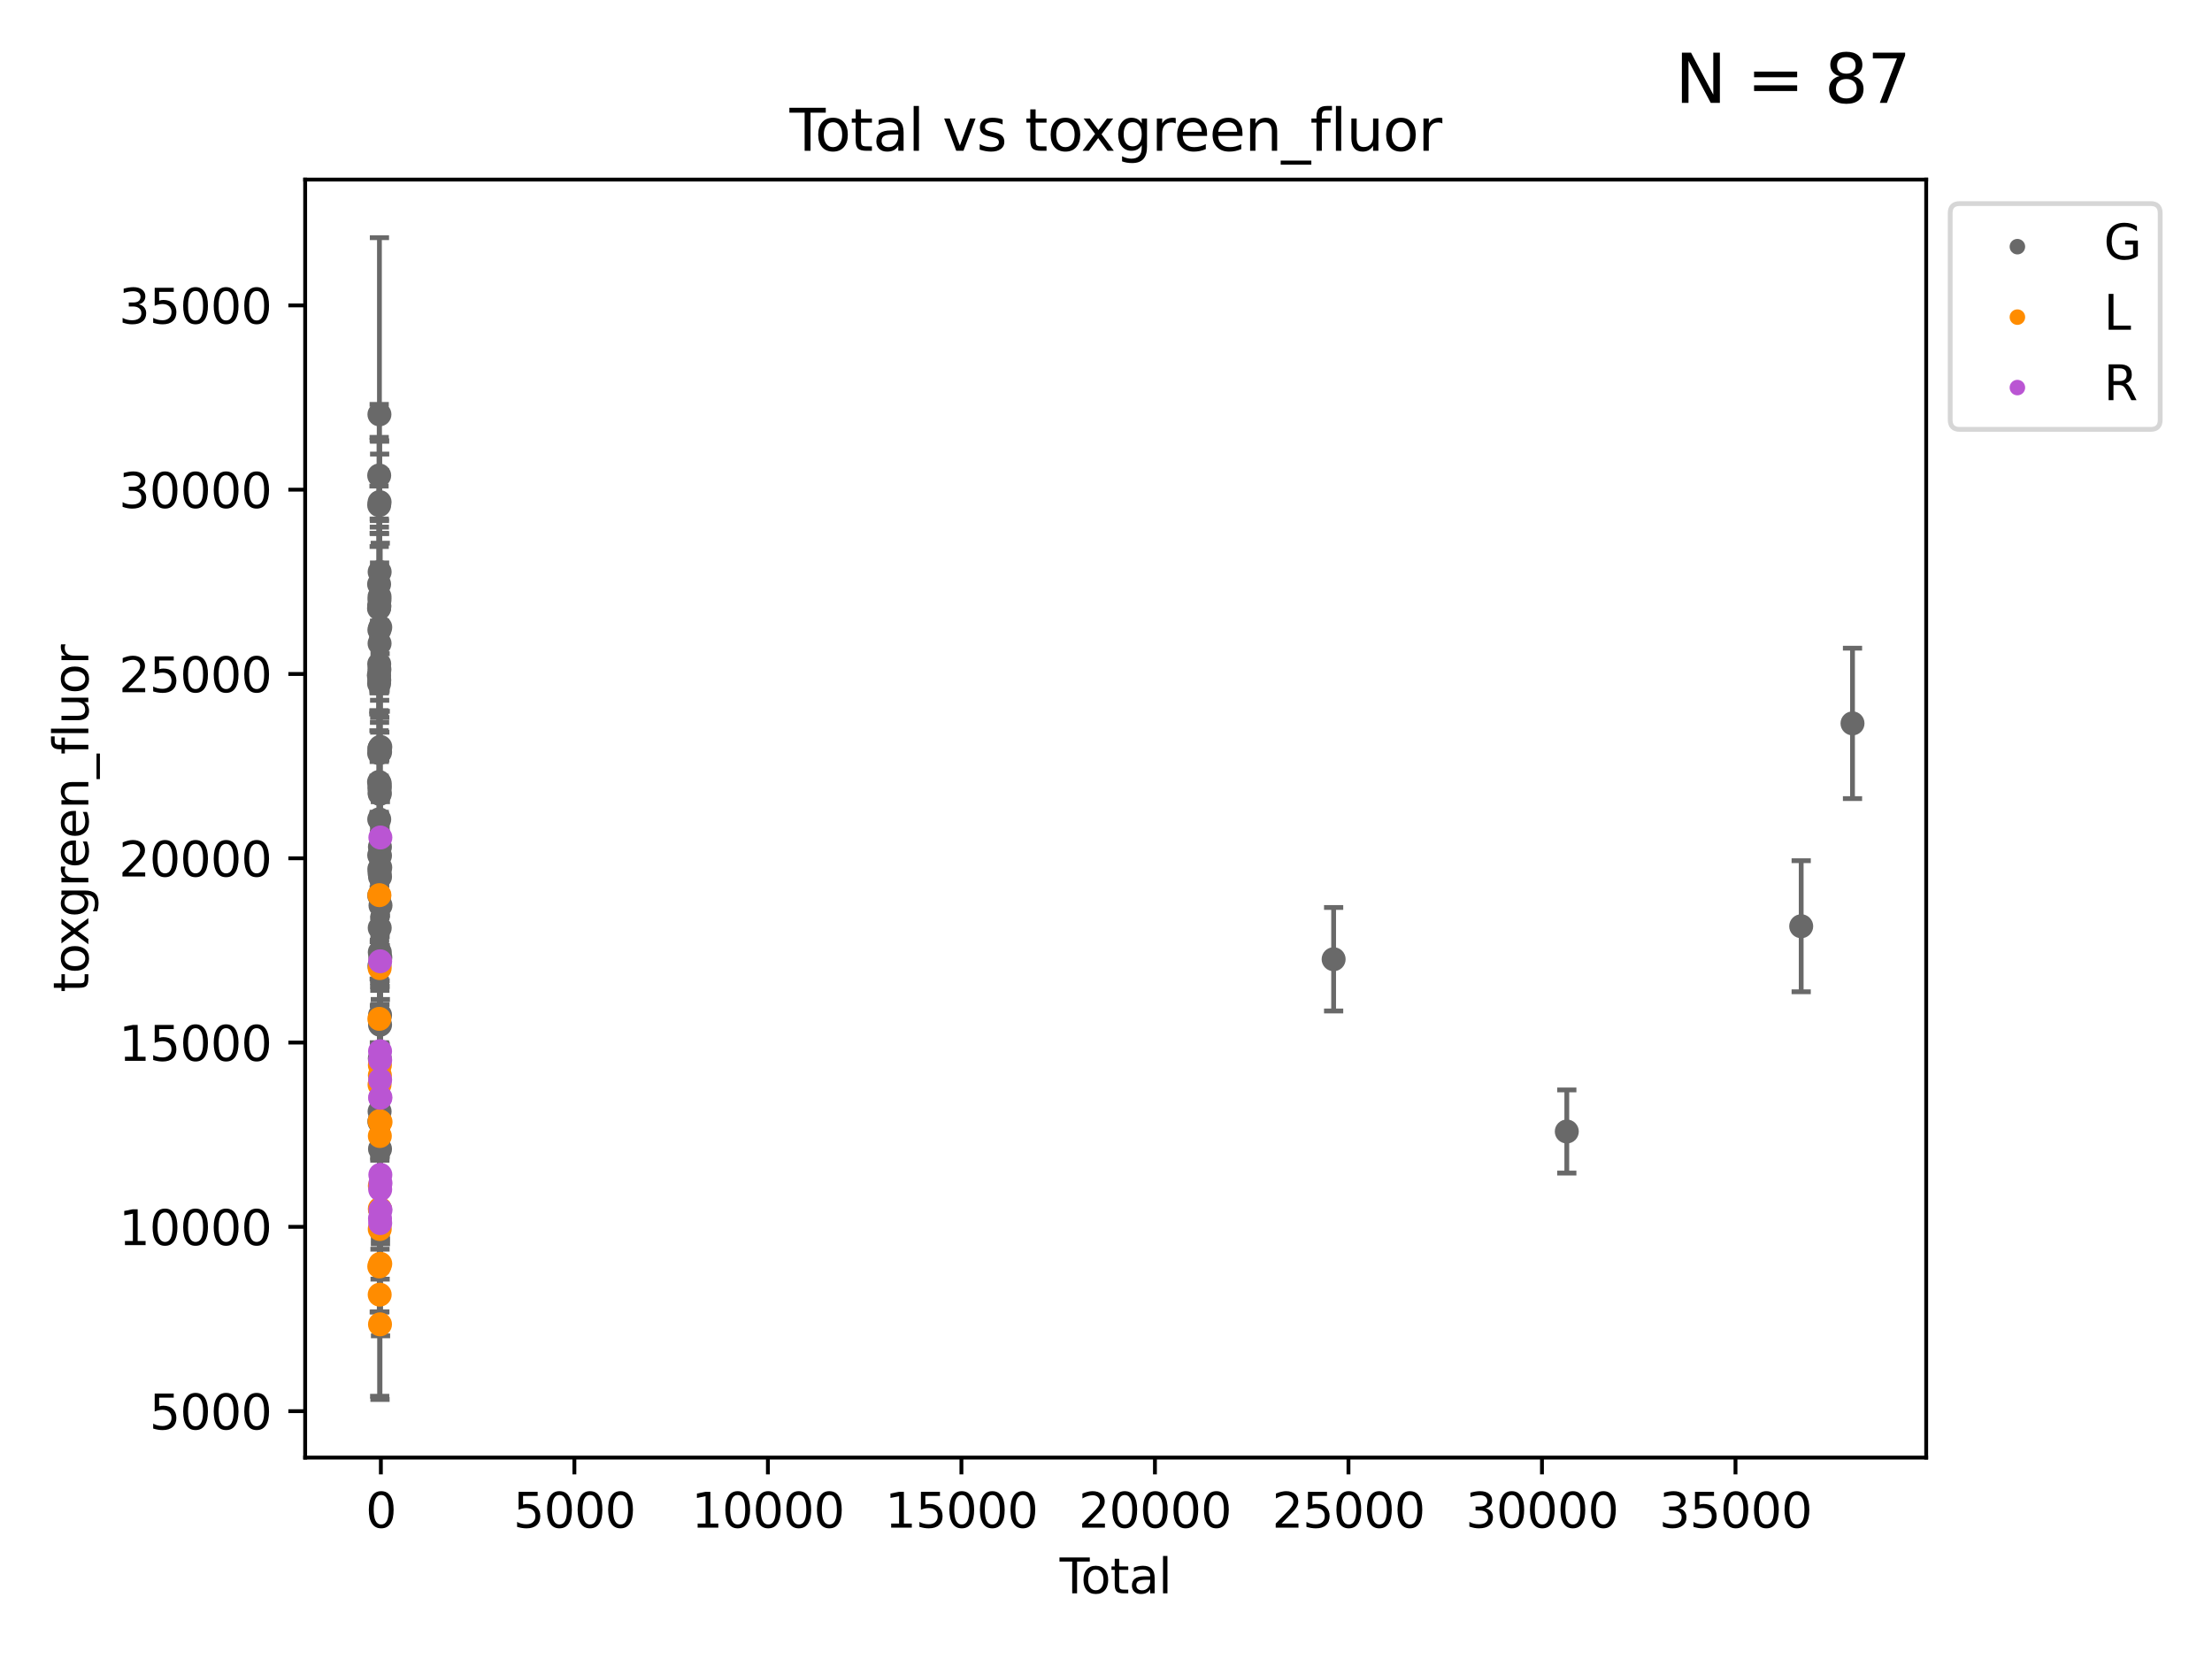 <?xml version="1.0" encoding="utf-8" standalone="no"?>
<!DOCTYPE svg PUBLIC "-//W3C//DTD SVG 1.1//EN"
  "http://www.w3.org/Graphics/SVG/1.1/DTD/svg11.dtd">
<svg xmlns:xlink="http://www.w3.org/1999/xlink" width="460.8pt" height="345.6pt" viewBox="0 0 460.8 345.6" xmlns="http://www.w3.org/2000/svg" version="1.1">
 <defs>
  <style type="text/css">*{stroke-linejoin: round; stroke-linecap: butt}</style>
 </defs>
 <g id="figure_1">
  <g id="patch_1">
   <path d="M 0 345.6 
L 460.8 345.6 
L 460.8 0 
L 0 0 
z
" style="fill: #ffffff"/>
  </g>
  <g id="axes_1">
   <g id="patch_2">
    <path d="M 63.571 303.64 
L 401.26 303.64 
L 401.26 37.411 
L 63.571 37.411 
z
" style="fill: #ffffff"/>
   </g>
   <g id="PathCollection_1">
    <defs>
     <path id="m2cec296c3b" d="M 0 1.118 
C 0.297 1.118 0.581 1 0.791 0.791 
C 1 0.581 1.118 0.297 1.118 0 
C 1.118 -0.297 1 -0.581 0.791 -0.791 
C 0.581 -1 0.297 -1.118 0 -1.118 
C -0.297 -1.118 -0.581 -1 -0.791 -0.791 
C -1 -0.581 -1.118 -0.297 -1.118 0 
C -1.118 0.297 -1 0.581 -0.791 0.791 
C -0.581 1 -0.297 1.118 0 1.118 
z
" style="stroke: #696969"/>
    </defs>
    <g clip-path="url(#pf66603055f)">
     <use xlink:href="#m2cec296c3b" x="78.921" y="140.686" style="fill: #696969; stroke: #696969"/>
     <use xlink:href="#m2cec296c3b" x="78.955" y="126.741" style="fill: #696969; stroke: #696969"/>
     <use xlink:href="#m2cec296c3b" x="78.96" y="162.9" style="fill: #696969; stroke: #696969"/>
     <use xlink:href="#m2cec296c3b" x="78.973" y="142.397" style="fill: #696969; stroke: #696969"/>
     <use xlink:href="#m2cec296c3b" x="78.973" y="121.701" style="fill: #696969; stroke: #696969"/>
     <use xlink:href="#m2cec296c3b" x="78.976" y="140.687" style="fill: #696969; stroke: #696969"/>
     <use xlink:href="#m2cec296c3b" x="78.984" y="156.893" style="fill: #696969; stroke: #696969"/>
     <use xlink:href="#m2cec296c3b" x="78.988" y="105.227" style="fill: #696969; stroke: #696969"/>
     <use xlink:href="#m2cec296c3b" x="78.99" y="126.531" style="fill: #696969; stroke: #696969"/>
     <use xlink:href="#m2cec296c3b" x="78.993" y="99.047" style="fill: #696969; stroke: #696969"/>
     <use xlink:href="#m2cec296c3b" x="78.997" y="186.568" style="fill: #696969; stroke: #696969"/>
     <use xlink:href="#m2cec296c3b" x="78.997" y="178.152" style="fill: #696969; stroke: #696969"/>
     <use xlink:href="#m2cec296c3b" x="78.998" y="138.319" style="fill: #696969; stroke: #696969"/>
     <use xlink:href="#m2cec296c3b" x="79.001" y="170.676" style="fill: #696969; stroke: #696969"/>
     <use xlink:href="#m2cec296c3b" x="79.003" y="126.233" style="fill: #696969; stroke: #696969"/>
     <use xlink:href="#m2cec296c3b" x="79.009" y="141.68" style="fill: #696969; stroke: #696969"/>
     <use xlink:href="#m2cec296c3b" x="79.017" y="181.044" style="fill: #696969; stroke: #696969"/>
     <use xlink:href="#m2cec296c3b" x="79.023" y="126.241" style="fill: #696969; stroke: #696969"/>
     <use xlink:href="#m2cec296c3b" x="79.032" y="131.23" style="fill: #696969; stroke: #696969"/>
     <use xlink:href="#m2cec296c3b" x="79.035" y="155.959" style="fill: #696969; stroke: #696969"/>
     <use xlink:href="#m2cec296c3b" x="79.039" y="201.198" style="fill: #696969; stroke: #696969"/>
     <use xlink:href="#m2cec296c3b" x="79.04" y="139.46" style="fill: #696969; stroke: #696969"/>
     <use xlink:href="#m2cec296c3b" x="79.041" y="164.182" style="fill: #696969; stroke: #696969"/>
     <use xlink:href="#m2cec296c3b" x="79.042" y="86.324" style="fill: #696969; stroke: #696969"/>
     <use xlink:href="#m2cec296c3b" x="79.045" y="233.705" style="fill: #696969; stroke: #696969"/>
     <use xlink:href="#m2cec296c3b" x="79.055" y="124.995" style="fill: #696969; stroke: #696969"/>
     <use xlink:href="#m2cec296c3b" x="79.065" y="124.289" style="fill: #696969; stroke: #696969"/>
     <use xlink:href="#m2cec296c3b" x="79.071" y="134.04" style="fill: #696969; stroke: #696969"/>
     <use xlink:href="#m2cec296c3b" x="79.071" y="155.903" style="fill: #696969; stroke: #696969"/>
     <use xlink:href="#m2cec296c3b" x="79.073" y="104.593" style="fill: #696969; stroke: #696969"/>
     <use xlink:href="#m2cec296c3b" x="79.075" y="181.903" style="fill: #696969; stroke: #696969"/>
     <use xlink:href="#m2cec296c3b" x="79.076" y="231.539" style="fill: #696969; stroke: #696969"/>
     <use xlink:href="#m2cec296c3b" x="79.076" y="233.519" style="fill: #696969; stroke: #696969"/>
     <use xlink:href="#m2cec296c3b" x="79.086" y="119.14" style="fill: #696969; stroke: #696969"/>
     <use xlink:href="#m2cec296c3b" x="79.086" y="165.145" style="fill: #696969; stroke: #696969"/>
     <use xlink:href="#m2cec296c3b" x="79.101" y="193.301" style="fill: #696969; stroke: #696969"/>
     <use xlink:href="#m2cec296c3b" x="79.11" y="165.394" style="fill: #696969; stroke: #696969"/>
     <use xlink:href="#m2cec296c3b" x="79.113" y="163.214" style="fill: #696969; stroke: #696969"/>
     <use xlink:href="#m2cec296c3b" x="79.117" y="163.969" style="fill: #696969; stroke: #696969"/>
     <use xlink:href="#m2cec296c3b" x="79.119" y="198.364" style="fill: #696969; stroke: #696969"/>
     <use xlink:href="#m2cec296c3b" x="79.124" y="220.495" style="fill: #696969; stroke: #696969"/>
     <use xlink:href="#m2cec296c3b" x="79.144" y="176.425" style="fill: #696969; stroke: #696969"/>
     <use xlink:href="#m2cec296c3b" x="79.158" y="178.244" style="fill: #696969; stroke: #696969"/>
     <use xlink:href="#m2cec296c3b" x="79.162" y="239.351" style="fill: #696969; stroke: #696969"/>
     <use xlink:href="#m2cec296c3b" x="79.166" y="182.647" style="fill: #696969; stroke: #696969"/>
     <use xlink:href="#m2cec296c3b" x="79.169" y="211.461" style="fill: #696969; stroke: #696969"/>
     <use xlink:href="#m2cec296c3b" x="79.172" y="213.483" style="fill: #696969; stroke: #696969"/>
     <use xlink:href="#m2cec296c3b" x="79.179" y="156.658" style="fill: #696969; stroke: #696969"/>
     <use xlink:href="#m2cec296c3b" x="79.186" y="251.972" style="fill: #696969; stroke: #696969"/>
     <use xlink:href="#m2cec296c3b" x="79.211" y="180.706" style="fill: #696969; stroke: #696969"/>
     <use xlink:href="#m2cec296c3b" x="79.214" y="130.667" style="fill: #696969; stroke: #696969"/>
     <use xlink:href="#m2cec296c3b" x="79.22" y="155.591" style="fill: #696969; stroke: #696969"/>
     <use xlink:href="#m2cec296c3b" x="79.229" y="199.437" style="fill: #696969; stroke: #696969"/>
     <use xlink:href="#m2cec296c3b" x="79.264" y="188.62" style="fill: #696969; stroke: #696969"/>
     <use xlink:href="#m2cec296c3b" x="277.819" y="199.824" style="fill: #696969; stroke: #696969"/>
     <use xlink:href="#m2cec296c3b" x="326.393" y="235.713" style="fill: #696969; stroke: #696969"/>
     <use xlink:href="#m2cec296c3b" x="375.221" y="192.953" style="fill: #696969; stroke: #696969"/>
     <use xlink:href="#m2cec296c3b" x="385.911" y="150.694" style="fill: #696969; stroke: #696969"/>
    </g>
   </g>
   <g id="PathCollection_2">
    <defs>
     <path id="m3e7270b8cc" d="M 0 1.118 
C 0.297 1.118 0.581 1 0.791 0.791 
C 1 0.581 1.118 0.297 1.118 0 
C 1.118 -0.297 1 -0.581 0.791 -0.791 
C 0.581 -1 0.297 -1.118 0 -1.118 
C -0.297 -1.118 -0.581 -1 -0.791 -0.791 
C -1 -0.581 -1.118 -0.297 -1.118 0 
C -1.118 0.297 -1 0.581 -0.791 0.791 
C -0.581 1 -0.297 1.118 0 1.118 
z
" style="stroke: #ff8c00"/>
    </defs>
    <g clip-path="url(#pf66603055f)">
     <use xlink:href="#m3e7270b8cc" x="79.006" y="263.825" style="fill: #ff8c00; stroke: #ff8c00"/>
     <use xlink:href="#m3e7270b8cc" x="79.026" y="212.247" style="fill: #ff8c00; stroke: #ff8c00"/>
     <use xlink:href="#m3e7270b8cc" x="79.035" y="186.476" style="fill: #ff8c00; stroke: #ff8c00"/>
     <use xlink:href="#m3e7270b8cc" x="79.064" y="225.966" style="fill: #ff8c00; stroke: #ff8c00"/>
     <use xlink:href="#m3e7270b8cc" x="79.072" y="233.55" style="fill: #ff8c00; stroke: #ff8c00"/>
     <use xlink:href="#m3e7270b8cc" x="79.089" y="201.672" style="fill: #ff8c00; stroke: #ff8c00"/>
     <use xlink:href="#m3e7270b8cc" x="79.095" y="269.7" style="fill: #ff8c00; stroke: #ff8c00"/>
     <use xlink:href="#m3e7270b8cc" x="79.107" y="256.027" style="fill: #ff8c00; stroke: #ff8c00"/>
     <use xlink:href="#m3e7270b8cc" x="79.126" y="251.813" style="fill: #ff8c00; stroke: #ff8c00"/>
     <use xlink:href="#m3e7270b8cc" x="79.126" y="236.65" style="fill: #ff8c00; stroke: #ff8c00"/>
     <use xlink:href="#m3e7270b8cc" x="79.13" y="247.037" style="fill: #ff8c00; stroke: #ff8c00"/>
     <use xlink:href="#m3e7270b8cc" x="79.132" y="224.011" style="fill: #ff8c00; stroke: #ff8c00"/>
     <use xlink:href="#m3e7270b8cc" x="79.134" y="221.889" style="fill: #ff8c00; stroke: #ff8c00"/>
     <use xlink:href="#m3e7270b8cc" x="79.16" y="275.884" style="fill: #ff8c00; stroke: #ff8c00"/>
     <use xlink:href="#m3e7270b8cc" x="79.212" y="263.269" style="fill: #ff8c00; stroke: #ff8c00"/>
     <use xlink:href="#m3e7270b8cc" x="79.272" y="233.728" style="fill: #ff8c00; stroke: #ff8c00"/>
    </g>
   </g>
   <g id="PathCollection_3">
    <defs>
     <path id="m0667d79cf7" d="M 0 1.118 
C 0.297 1.118 0.581 1 0.791 0.791 
C 1 0.581 1.118 0.297 1.118 0 
C 1.118 -0.297 1 -0.581 0.791 -0.791 
C 0.581 -1 0.297 -1.118 0 -1.118 
C -0.297 -1.118 -0.581 -1 -0.791 -0.791 
C -1 -0.581 -1.118 -0.297 -1.118 0 
C -1.118 0.297 -1 0.581 -0.791 0.791 
C -0.581 1 -0.297 1.118 0 1.118 
z
" style="stroke: #ba55d3"/>
    </defs>
    <g clip-path="url(#pf66603055f)">
     <use xlink:href="#m0667d79cf7" x="79.16" y="253.816" style="fill: #ba55d3; stroke: #ba55d3"/>
     <use xlink:href="#m0667d79cf7" x="79.171" y="218.996" style="fill: #ba55d3; stroke: #ba55d3"/>
     <use xlink:href="#m0667d79cf7" x="79.185" y="228.685" style="fill: #ba55d3; stroke: #ba55d3"/>
     <use xlink:href="#m0667d79cf7" x="79.187" y="224.968" style="fill: #ba55d3; stroke: #ba55d3"/>
     <use xlink:href="#m0667d79cf7" x="79.19" y="200.254" style="fill: #ba55d3; stroke: #ba55d3"/>
     <use xlink:href="#m0667d79cf7" x="79.193" y="220.83" style="fill: #ba55d3; stroke: #ba55d3"/>
     <use xlink:href="#m0667d79cf7" x="79.198" y="247.773" style="fill: #ba55d3; stroke: #ba55d3"/>
     <use xlink:href="#m0667d79cf7" x="79.201" y="254.797" style="fill: #ba55d3; stroke: #ba55d3"/>
     <use xlink:href="#m0667d79cf7" x="79.233" y="244.735" style="fill: #ba55d3; stroke: #ba55d3"/>
     <use xlink:href="#m0667d79cf7" x="79.237" y="174.465" style="fill: #ba55d3; stroke: #ba55d3"/>
     <use xlink:href="#m0667d79cf7" x="79.249" y="228.63" style="fill: #ba55d3; stroke: #ba55d3"/>
     <use xlink:href="#m0667d79cf7" x="79.256" y="252.062" style="fill: #ba55d3; stroke: #ba55d3"/>
     <use xlink:href="#m0667d79cf7" x="79.261" y="246.471" style="fill: #ba55d3; stroke: #ba55d3"/>
    </g>
   </g>
   <g id="matplotlib.axis_1">
    <g id="xtick_1">
     <g id="line2d_1">
      <defs>
       <path id="m4eaa00d670" d="M 0 0 
L 0 3.5 
" style="stroke: #000000; stroke-width: 0.8"/>
      </defs>
      <g>
       <use xlink:href="#m4eaa00d670" x="79.342" y="303.64" style="stroke: #000000; stroke-width: 0.8"/>
      </g>
     </g>
     <g id="text_1">
      <!-- 0 -->
      <g transform="translate(76.16 318.238)scale(0.1 -0.1)">
       <defs>
        <path id="DejaVuSans-30" d="M 2034 4250 
Q 1547 4250 1301 3770 
Q 1056 3291 1056 2328 
Q 1056 1369 1301 889 
Q 1547 409 2034 409 
Q 2525 409 2770 889 
Q 3016 1369 3016 2328 
Q 3016 3291 2770 3770 
Q 2525 4250 2034 4250 
z
M 2034 4750 
Q 2819 4750 3233 4129 
Q 3647 3509 3647 2328 
Q 3647 1150 3233 529 
Q 2819 -91 2034 -91 
Q 1250 -91 836 529 
Q 422 1150 422 2328 
Q 422 3509 836 4129 
Q 1250 4750 2034 4750 
z
" transform="scale(0.016)"/>
       </defs>
       <use xlink:href="#DejaVuSans-30"/>
      </g>
     </g>
    </g>
    <g id="xtick_2">
     <g id="line2d_2">
      <g>
       <use xlink:href="#m4eaa00d670" x="119.655" y="303.64" style="stroke: #000000; stroke-width: 0.8"/>
      </g>
     </g>
     <g id="text_2">
      <!-- 5000 -->
      <g transform="translate(106.93 318.238)scale(0.1 -0.1)">
       <defs>
        <path id="DejaVuSans-35" d="M 691 4666 
L 3169 4666 
L 3169 4134 
L 1269 4134 
L 1269 2991 
Q 1406 3038 1543 3061 
Q 1681 3084 1819 3084 
Q 2600 3084 3056 2656 
Q 3513 2228 3513 1497 
Q 3513 744 3044 326 
Q 2575 -91 1722 -91 
Q 1428 -91 1123 -41 
Q 819 9 494 109 
L 494 744 
Q 775 591 1075 516 
Q 1375 441 1709 441 
Q 2250 441 2565 725 
Q 2881 1009 2881 1497 
Q 2881 1984 2565 2268 
Q 2250 2553 1709 2553 
Q 1456 2553 1204 2497 
Q 953 2441 691 2322 
L 691 4666 
z
" transform="scale(0.016)"/>
       </defs>
       <use xlink:href="#DejaVuSans-35"/>
       <use xlink:href="#DejaVuSans-30" x="63.623"/>
       <use xlink:href="#DejaVuSans-30" x="127.246"/>
       <use xlink:href="#DejaVuSans-30" x="190.869"/>
      </g>
     </g>
    </g>
    <g id="xtick_3">
     <g id="line2d_3">
      <g>
       <use xlink:href="#m4eaa00d670" x="159.968" y="303.64" style="stroke: #000000; stroke-width: 0.8"/>
      </g>
     </g>
     <g id="text_3">
      <!-- 10000 -->
      <g transform="translate(144.062 318.238)scale(0.1 -0.1)">
       <defs>
        <path id="DejaVuSans-31" d="M 794 531 
L 1825 531 
L 1825 4091 
L 703 3866 
L 703 4441 
L 1819 4666 
L 2450 4666 
L 2450 531 
L 3481 531 
L 3481 0 
L 794 0 
L 794 531 
z
" transform="scale(0.016)"/>
       </defs>
       <use xlink:href="#DejaVuSans-31"/>
       <use xlink:href="#DejaVuSans-30" x="63.623"/>
       <use xlink:href="#DejaVuSans-30" x="127.246"/>
       <use xlink:href="#DejaVuSans-30" x="190.869"/>
       <use xlink:href="#DejaVuSans-30" x="254.492"/>
      </g>
     </g>
    </g>
    <g id="xtick_4">
     <g id="line2d_4">
      <g>
       <use xlink:href="#m4eaa00d670" x="200.282" y="303.64" style="stroke: #000000; stroke-width: 0.8"/>
      </g>
     </g>
     <g id="text_4">
      <!-- 15000 -->
      <g transform="translate(184.375 318.238)scale(0.1 -0.1)">
       <use xlink:href="#DejaVuSans-31"/>
       <use xlink:href="#DejaVuSans-35" x="63.623"/>
       <use xlink:href="#DejaVuSans-30" x="127.246"/>
       <use xlink:href="#DejaVuSans-30" x="190.869"/>
       <use xlink:href="#DejaVuSans-30" x="254.492"/>
      </g>
     </g>
    </g>
    <g id="xtick_5">
     <g id="line2d_5">
      <g>
       <use xlink:href="#m4eaa00d670" x="240.595" y="303.64" style="stroke: #000000; stroke-width: 0.8"/>
      </g>
     </g>
     <g id="text_5">
      <!-- 20000 -->
      <g transform="translate(224.689 318.238)scale(0.1 -0.1)">
       <defs>
        <path id="DejaVuSans-32" d="M 1228 531 
L 3431 531 
L 3431 0 
L 469 0 
L 469 531 
Q 828 903 1448 1529 
Q 2069 2156 2228 2338 
Q 2531 2678 2651 2914 
Q 2772 3150 2772 3378 
Q 2772 3750 2511 3984 
Q 2250 4219 1831 4219 
Q 1534 4219 1204 4116 
Q 875 4013 500 3803 
L 500 4441 
Q 881 4594 1212 4672 
Q 1544 4750 1819 4750 
Q 2544 4750 2975 4387 
Q 3406 4025 3406 3419 
Q 3406 3131 3298 2873 
Q 3191 2616 2906 2266 
Q 2828 2175 2409 1742 
Q 1991 1309 1228 531 
z
" transform="scale(0.016)"/>
       </defs>
       <use xlink:href="#DejaVuSans-32"/>
       <use xlink:href="#DejaVuSans-30" x="63.623"/>
       <use xlink:href="#DejaVuSans-30" x="127.246"/>
       <use xlink:href="#DejaVuSans-30" x="190.869"/>
       <use xlink:href="#DejaVuSans-30" x="254.492"/>
      </g>
     </g>
    </g>
    <g id="xtick_6">
     <g id="line2d_6">
      <g>
       <use xlink:href="#m4eaa00d670" x="280.908" y="303.64" style="stroke: #000000; stroke-width: 0.8"/>
      </g>
     </g>
     <g id="text_6">
      <!-- 25000 -->
      <g transform="translate(265.002 318.238)scale(0.1 -0.1)">
       <use xlink:href="#DejaVuSans-32"/>
       <use xlink:href="#DejaVuSans-35" x="63.623"/>
       <use xlink:href="#DejaVuSans-30" x="127.246"/>
       <use xlink:href="#DejaVuSans-30" x="190.869"/>
       <use xlink:href="#DejaVuSans-30" x="254.492"/>
      </g>
     </g>
    </g>
    <g id="xtick_7">
     <g id="line2d_7">
      <g>
       <use xlink:href="#m4eaa00d670" x="321.221" y="303.64" style="stroke: #000000; stroke-width: 0.8"/>
      </g>
     </g>
     <g id="text_7">
      <!-- 30000 -->
      <g transform="translate(305.315 318.238)scale(0.1 -0.1)">
       <defs>
        <path id="DejaVuSans-33" d="M 2597 2516 
Q 3050 2419 3304 2112 
Q 3559 1806 3559 1356 
Q 3559 666 3084 287 
Q 2609 -91 1734 -91 
Q 1441 -91 1130 -33 
Q 819 25 488 141 
L 488 750 
Q 750 597 1062 519 
Q 1375 441 1716 441 
Q 2309 441 2620 675 
Q 2931 909 2931 1356 
Q 2931 1769 2642 2001 
Q 2353 2234 1838 2234 
L 1294 2234 
L 1294 2753 
L 1863 2753 
Q 2328 2753 2575 2939 
Q 2822 3125 2822 3475 
Q 2822 3834 2567 4026 
Q 2313 4219 1838 4219 
Q 1578 4219 1281 4162 
Q 984 4106 628 3988 
L 628 4550 
Q 988 4650 1302 4700 
Q 1616 4750 1894 4750 
Q 2613 4750 3031 4423 
Q 3450 4097 3450 3541 
Q 3450 3153 3228 2886 
Q 3006 2619 2597 2516 
z
" transform="scale(0.016)"/>
       </defs>
       <use xlink:href="#DejaVuSans-33"/>
       <use xlink:href="#DejaVuSans-30" x="63.623"/>
       <use xlink:href="#DejaVuSans-30" x="127.246"/>
       <use xlink:href="#DejaVuSans-30" x="190.869"/>
       <use xlink:href="#DejaVuSans-30" x="254.492"/>
      </g>
     </g>
    </g>
    <g id="xtick_8">
     <g id="line2d_8">
      <g>
       <use xlink:href="#m4eaa00d670" x="361.535" y="303.64" style="stroke: #000000; stroke-width: 0.8"/>
      </g>
     </g>
     <g id="text_8">
      <!-- 35000 -->
      <g transform="translate(345.628 318.238)scale(0.1 -0.1)">
       <use xlink:href="#DejaVuSans-33"/>
       <use xlink:href="#DejaVuSans-35" x="63.623"/>
       <use xlink:href="#DejaVuSans-30" x="127.246"/>
       <use xlink:href="#DejaVuSans-30" x="190.869"/>
       <use xlink:href="#DejaVuSans-30" x="254.492"/>
      </g>
     </g>
    </g>
    <g id="text_9">
     <!-- Total -->
     <g transform="translate(220.739 331.917)scale(0.1 -0.1)">
      <defs>
       <path id="DejaVuSans-54" d="M -19 4666 
L 3928 4666 
L 3928 4134 
L 2272 4134 
L 2272 0 
L 1638 0 
L 1638 4134 
L -19 4134 
L -19 4666 
z
" transform="scale(0.016)"/>
       <path id="DejaVuSans-6f" d="M 1959 3097 
Q 1497 3097 1228 2736 
Q 959 2375 959 1747 
Q 959 1119 1226 758 
Q 1494 397 1959 397 
Q 2419 397 2687 759 
Q 2956 1122 2956 1747 
Q 2956 2369 2687 2733 
Q 2419 3097 1959 3097 
z
M 1959 3584 
Q 2709 3584 3137 3096 
Q 3566 2609 3566 1747 
Q 3566 888 3137 398 
Q 2709 -91 1959 -91 
Q 1206 -91 779 398 
Q 353 888 353 1747 
Q 353 2609 779 3096 
Q 1206 3584 1959 3584 
z
" transform="scale(0.016)"/>
       <path id="DejaVuSans-74" d="M 1172 4494 
L 1172 3500 
L 2356 3500 
L 2356 3053 
L 1172 3053 
L 1172 1153 
Q 1172 725 1289 603 
Q 1406 481 1766 481 
L 2356 481 
L 2356 0 
L 1766 0 
Q 1100 0 847 248 
Q 594 497 594 1153 
L 594 3053 
L 172 3053 
L 172 3500 
L 594 3500 
L 594 4494 
L 1172 4494 
z
" transform="scale(0.016)"/>
       <path id="DejaVuSans-61" d="M 2194 1759 
Q 1497 1759 1228 1600 
Q 959 1441 959 1056 
Q 959 750 1161 570 
Q 1363 391 1709 391 
Q 2188 391 2477 730 
Q 2766 1069 2766 1631 
L 2766 1759 
L 2194 1759 
z
M 3341 1997 
L 3341 0 
L 2766 0 
L 2766 531 
Q 2569 213 2275 61 
Q 1981 -91 1556 -91 
Q 1019 -91 701 211 
Q 384 513 384 1019 
Q 384 1609 779 1909 
Q 1175 2209 1959 2209 
L 2766 2209 
L 2766 2266 
Q 2766 2663 2505 2880 
Q 2244 3097 1772 3097 
Q 1472 3097 1187 3025 
Q 903 2953 641 2809 
L 641 3341 
Q 956 3463 1253 3523 
Q 1550 3584 1831 3584 
Q 2591 3584 2966 3190 
Q 3341 2797 3341 1997 
z
" transform="scale(0.016)"/>
       <path id="DejaVuSans-6c" d="M 603 4863 
L 1178 4863 
L 1178 0 
L 603 0 
L 603 4863 
z
" transform="scale(0.016)"/>
      </defs>
      <use xlink:href="#DejaVuSans-54"/>
      <use xlink:href="#DejaVuSans-6f" x="44.084"/>
      <use xlink:href="#DejaVuSans-74" x="105.266"/>
      <use xlink:href="#DejaVuSans-61" x="144.475"/>
      <use xlink:href="#DejaVuSans-6c" x="205.754"/>
     </g>
    </g>
   </g>
   <g id="matplotlib.axis_2">
    <g id="ytick_1">
     <g id="line2d_9">
      <defs>
       <path id="m92386a53e5" d="M 0 0 
L -3.5 0 
" style="stroke: #000000; stroke-width: 0.8"/>
      </defs>
      <g>
       <use xlink:href="#m92386a53e5" x="63.571" y="293.969" style="stroke: #000000; stroke-width: 0.8"/>
      </g>
     </g>
     <g id="text_10">
      <!-- 5000 -->
      <g transform="translate(31.121 297.768)scale(0.1 -0.1)">
       <use xlink:href="#DejaVuSans-35"/>
       <use xlink:href="#DejaVuSans-30" x="63.623"/>
       <use xlink:href="#DejaVuSans-30" x="127.246"/>
       <use xlink:href="#DejaVuSans-30" x="190.869"/>
      </g>
     </g>
    </g>
    <g id="ytick_2">
     <g id="line2d_10">
      <g>
       <use xlink:href="#m92386a53e5" x="63.571" y="255.577" style="stroke: #000000; stroke-width: 0.8"/>
      </g>
     </g>
     <g id="text_11">
      <!-- 10000 -->
      <g transform="translate(24.759 259.376)scale(0.1 -0.1)">
       <use xlink:href="#DejaVuSans-31"/>
       <use xlink:href="#DejaVuSans-30" x="63.623"/>
       <use xlink:href="#DejaVuSans-30" x="127.246"/>
       <use xlink:href="#DejaVuSans-30" x="190.869"/>
       <use xlink:href="#DejaVuSans-30" x="254.492"/>
      </g>
     </g>
    </g>
    <g id="ytick_3">
     <g id="line2d_11">
      <g>
       <use xlink:href="#m92386a53e5" x="63.571" y="217.185" style="stroke: #000000; stroke-width: 0.8"/>
      </g>
     </g>
     <g id="text_12">
      <!-- 15000 -->
      <g transform="translate(24.759 220.985)scale(0.1 -0.1)">
       <use xlink:href="#DejaVuSans-31"/>
       <use xlink:href="#DejaVuSans-35" x="63.623"/>
       <use xlink:href="#DejaVuSans-30" x="127.246"/>
       <use xlink:href="#DejaVuSans-30" x="190.869"/>
       <use xlink:href="#DejaVuSans-30" x="254.492"/>
      </g>
     </g>
    </g>
    <g id="ytick_4">
     <g id="line2d_12">
      <g>
       <use xlink:href="#m92386a53e5" x="63.571" y="178.794" style="stroke: #000000; stroke-width: 0.8"/>
      </g>
     </g>
     <g id="text_13">
      <!-- 20000 -->
      <g transform="translate(24.759 182.593)scale(0.1 -0.1)">
       <use xlink:href="#DejaVuSans-32"/>
       <use xlink:href="#DejaVuSans-30" x="63.623"/>
       <use xlink:href="#DejaVuSans-30" x="127.246"/>
       <use xlink:href="#DejaVuSans-30" x="190.869"/>
       <use xlink:href="#DejaVuSans-30" x="254.492"/>
      </g>
     </g>
    </g>
    <g id="ytick_5">
     <g id="line2d_13">
      <g>
       <use xlink:href="#m92386a53e5" x="63.571" y="140.402" style="stroke: #000000; stroke-width: 0.8"/>
      </g>
     </g>
     <g id="text_14">
      <!-- 25000 -->
      <g transform="translate(24.759 144.201)scale(0.1 -0.1)">
       <use xlink:href="#DejaVuSans-32"/>
       <use xlink:href="#DejaVuSans-35" x="63.623"/>
       <use xlink:href="#DejaVuSans-30" x="127.246"/>
       <use xlink:href="#DejaVuSans-30" x="190.869"/>
       <use xlink:href="#DejaVuSans-30" x="254.492"/>
      </g>
     </g>
    </g>
    <g id="ytick_6">
     <g id="line2d_14">
      <g>
       <use xlink:href="#m92386a53e5" x="63.571" y="102.01" style="stroke: #000000; stroke-width: 0.8"/>
      </g>
     </g>
     <g id="text_15">
      <!-- 30000 -->
      <g transform="translate(24.759 105.809)scale(0.1 -0.1)">
       <use xlink:href="#DejaVuSans-33"/>
       <use xlink:href="#DejaVuSans-30" x="63.623"/>
       <use xlink:href="#DejaVuSans-30" x="127.246"/>
       <use xlink:href="#DejaVuSans-30" x="190.869"/>
       <use xlink:href="#DejaVuSans-30" x="254.492"/>
      </g>
     </g>
    </g>
    <g id="ytick_7">
     <g id="line2d_15">
      <g>
       <use xlink:href="#m92386a53e5" x="63.571" y="63.618" style="stroke: #000000; stroke-width: 0.8"/>
      </g>
     </g>
     <g id="text_16">
      <!-- 35000 -->
      <g transform="translate(24.759 67.418)scale(0.1 -0.1)">
       <use xlink:href="#DejaVuSans-33"/>
       <use xlink:href="#DejaVuSans-35" x="63.623"/>
       <use xlink:href="#DejaVuSans-30" x="127.246"/>
       <use xlink:href="#DejaVuSans-30" x="190.869"/>
       <use xlink:href="#DejaVuSans-30" x="254.492"/>
      </g>
     </g>
    </g>
    <g id="text_17">
     <!-- toxgreen_fluor -->
     <g transform="translate(18.401 206.72)rotate(-90)scale(0.1 -0.1)">
      <defs>
       <path id="DejaVuSans-78" d="M 3513 3500 
L 2247 1797 
L 3578 0 
L 2900 0 
L 1881 1375 
L 863 0 
L 184 0 
L 1544 1831 
L 300 3500 
L 978 3500 
L 1906 2253 
L 2834 3500 
L 3513 3500 
z
" transform="scale(0.016)"/>
       <path id="DejaVuSans-67" d="M 2906 1791 
Q 2906 2416 2648 2759 
Q 2391 3103 1925 3103 
Q 1463 3103 1205 2759 
Q 947 2416 947 1791 
Q 947 1169 1205 825 
Q 1463 481 1925 481 
Q 2391 481 2648 825 
Q 2906 1169 2906 1791 
z
M 3481 434 
Q 3481 -459 3084 -895 
Q 2688 -1331 1869 -1331 
Q 1566 -1331 1297 -1286 
Q 1028 -1241 775 -1147 
L 775 -588 
Q 1028 -725 1275 -790 
Q 1522 -856 1778 -856 
Q 2344 -856 2625 -561 
Q 2906 -266 2906 331 
L 2906 616 
Q 2728 306 2450 153 
Q 2172 0 1784 0 
Q 1141 0 747 490 
Q 353 981 353 1791 
Q 353 2603 747 3093 
Q 1141 3584 1784 3584 
Q 2172 3584 2450 3431 
Q 2728 3278 2906 2969 
L 2906 3500 
L 3481 3500 
L 3481 434 
z
" transform="scale(0.016)"/>
       <path id="DejaVuSans-72" d="M 2631 2963 
Q 2534 3019 2420 3045 
Q 2306 3072 2169 3072 
Q 1681 3072 1420 2755 
Q 1159 2438 1159 1844 
L 1159 0 
L 581 0 
L 581 3500 
L 1159 3500 
L 1159 2956 
Q 1341 3275 1631 3429 
Q 1922 3584 2338 3584 
Q 2397 3584 2469 3576 
Q 2541 3569 2628 3553 
L 2631 2963 
z
" transform="scale(0.016)"/>
       <path id="DejaVuSans-65" d="M 3597 1894 
L 3597 1613 
L 953 1613 
Q 991 1019 1311 708 
Q 1631 397 2203 397 
Q 2534 397 2845 478 
Q 3156 559 3463 722 
L 3463 178 
Q 3153 47 2828 -22 
Q 2503 -91 2169 -91 
Q 1331 -91 842 396 
Q 353 884 353 1716 
Q 353 2575 817 3079 
Q 1281 3584 2069 3584 
Q 2775 3584 3186 3129 
Q 3597 2675 3597 1894 
z
M 3022 2063 
Q 3016 2534 2758 2815 
Q 2500 3097 2075 3097 
Q 1594 3097 1305 2825 
Q 1016 2553 972 2059 
L 3022 2063 
z
" transform="scale(0.016)"/>
       <path id="DejaVuSans-6e" d="M 3513 2113 
L 3513 0 
L 2938 0 
L 2938 2094 
Q 2938 2591 2744 2837 
Q 2550 3084 2163 3084 
Q 1697 3084 1428 2787 
Q 1159 2491 1159 1978 
L 1159 0 
L 581 0 
L 581 3500 
L 1159 3500 
L 1159 2956 
Q 1366 3272 1645 3428 
Q 1925 3584 2291 3584 
Q 2894 3584 3203 3211 
Q 3513 2838 3513 2113 
z
" transform="scale(0.016)"/>
       <path id="DejaVuSans-5f" d="M 3263 -1063 
L 3263 -1509 
L -63 -1509 
L -63 -1063 
L 3263 -1063 
z
" transform="scale(0.016)"/>
       <path id="DejaVuSans-66" d="M 2375 4863 
L 2375 4384 
L 1825 4384 
Q 1516 4384 1395 4259 
Q 1275 4134 1275 3809 
L 1275 3500 
L 2222 3500 
L 2222 3053 
L 1275 3053 
L 1275 0 
L 697 0 
L 697 3053 
L 147 3053 
L 147 3500 
L 697 3500 
L 697 3744 
Q 697 4328 969 4595 
Q 1241 4863 1831 4863 
L 2375 4863 
z
" transform="scale(0.016)"/>
       <path id="DejaVuSans-75" d="M 544 1381 
L 544 3500 
L 1119 3500 
L 1119 1403 
Q 1119 906 1312 657 
Q 1506 409 1894 409 
Q 2359 409 2629 706 
Q 2900 1003 2900 1516 
L 2900 3500 
L 3475 3500 
L 3475 0 
L 2900 0 
L 2900 538 
Q 2691 219 2414 64 
Q 2138 -91 1772 -91 
Q 1169 -91 856 284 
Q 544 659 544 1381 
z
M 1991 3584 
L 1991 3584 
z
" transform="scale(0.016)"/>
      </defs>
      <use xlink:href="#DejaVuSans-74"/>
      <use xlink:href="#DejaVuSans-6f" x="39.209"/>
      <use xlink:href="#DejaVuSans-78" x="97.266"/>
      <use xlink:href="#DejaVuSans-67" x="156.445"/>
      <use xlink:href="#DejaVuSans-72" x="219.922"/>
      <use xlink:href="#DejaVuSans-65" x="258.785"/>
      <use xlink:href="#DejaVuSans-65" x="320.309"/>
      <use xlink:href="#DejaVuSans-6e" x="381.832"/>
      <use xlink:href="#DejaVuSans-5f" x="445.211"/>
      <use xlink:href="#DejaVuSans-66" x="495.211"/>
      <use xlink:href="#DejaVuSans-6c" x="530.416"/>
      <use xlink:href="#DejaVuSans-75" x="558.199"/>
      <use xlink:href="#DejaVuSans-6f" x="621.578"/>
      <use xlink:href="#DejaVuSans-72" x="682.76"/>
     </g>
    </g>
   </g>
   <g id="LineCollection_1">
    <path d="M 78.921 148.735 
L 78.921 132.636 
" clip-path="url(#pf66603055f)" style="fill: none; stroke: #696969"/>
    <path d="M 78.955 152.221 
L 78.955 101.262 
" clip-path="url(#pf66603055f)" style="fill: none; stroke: #696969"/>
    <path d="M 78.96 177.77 
L 78.96 148.031 
" clip-path="url(#pf66603055f)" style="fill: none; stroke: #696969"/>
    <path d="M 78.973 161.679 
L 78.973 123.114 
" clip-path="url(#pf66603055f)" style="fill: none; stroke: #696969"/>
    <path d="M 78.973 143.762 
L 78.973 99.641 
" clip-path="url(#pf66603055f)" style="fill: none; stroke: #696969"/>
    <path d="M 78.976 148.236 
L 78.976 133.139 
" clip-path="url(#pf66603055f)" style="fill: none; stroke: #696969"/>
    <path d="M 78.984 169.546 
L 78.984 144.241 
" clip-path="url(#pf66603055f)" style="fill: none; stroke: #696969"/>
    <path d="M 78.988 119.342 
L 78.988 91.112 
" clip-path="url(#pf66603055f)" style="fill: none; stroke: #696969"/>
    <path d="M 78.99 141.975 
L 78.99 111.087 
" clip-path="url(#pf66603055f)" style="fill: none; stroke: #696969"/>
    <path d="M 78.993 113.851 
L 78.993 84.243 
" clip-path="url(#pf66603055f)" style="fill: none; stroke: #696969"/>
    <path d="M 78.997 203.941 
L 78.997 169.196 
" clip-path="url(#pf66603055f)" style="fill: none; stroke: #696969"/>
    <path d="M 78.997 186.732 
L 78.997 169.572 
" clip-path="url(#pf66603055f)" style="fill: none; stroke: #696969"/>
    <path d="M 78.998 184.914 
L 78.998 91.724 
" clip-path="url(#pf66603055f)" style="fill: none; stroke: #696969"/>
    <path d="M 79.001 199.032 
L 79.001 142.32 
" clip-path="url(#pf66603055f)" style="fill: none; stroke: #696969"/>
    <path d="M 79.003 144.348 
L 79.003 108.118 
" clip-path="url(#pf66603055f)" style="fill: none; stroke: #696969"/>
    <path d="M 79.009 158.66 
L 79.009 124.699 
" clip-path="url(#pf66603055f)" style="fill: none; stroke: #696969"/>
    <path d="M 79.017 196.171 
L 79.017 165.917 
" clip-path="url(#pf66603055f)" style="fill: none; stroke: #696969"/>
    <path d="M 79.023 142.677 
L 79.023 109.804 
" clip-path="url(#pf66603055f)" style="fill: none; stroke: #696969"/>
    <path d="M 79.032 158.256 
L 79.032 104.204 
" clip-path="url(#pf66603055f)" style="fill: none; stroke: #696969"/>
    <path d="M 79.035 173.415 
L 79.035 138.504 
" clip-path="url(#pf66603055f)" style="fill: none; stroke: #696969"/>
    <path d="M 79.039 209.508 
L 79.039 192.888 
" clip-path="url(#pf66603055f)" style="fill: none; stroke: #696969"/>
    <path d="M 79.04 170.46 
L 79.04 108.46 
" clip-path="url(#pf66603055f)" style="fill: none; stroke: #696969"/>
    <path d="M 79.041 195.858 
L 79.041 132.506 
" clip-path="url(#pf66603055f)" style="fill: none; stroke: #696969"/>
    <path d="M 79.042 123.135 
L 79.042 49.513 
" clip-path="url(#pf66603055f)" style="fill: none; stroke: #696969"/>
    <path d="M 79.045 239.316 
L 79.045 228.094 
" clip-path="url(#pf66603055f)" style="fill: none; stroke: #696969"/>
    <path d="M 79.055 138.823 
L 79.055 111.167 
" clip-path="url(#pf66603055f)" style="fill: none; stroke: #696969"/>
    <path d="M 79.065 150.5 
L 79.065 98.077 
" clip-path="url(#pf66603055f)" style="fill: none; stroke: #696969"/>
    <path d="M 79.071 138.712 
L 79.071 129.368 
" clip-path="url(#pf66603055f)" style="fill: none; stroke: #696969"/>
    <path d="M 79.071 171.304 
L 79.071 140.502 
" clip-path="url(#pf66603055f)" style="fill: none; stroke: #696969"/>
    <path d="M 79.073 117.254 
L 79.073 91.932 
" clip-path="url(#pf66603055f)" style="fill: none; stroke: #696969"/>
    <path d="M 79.075 192.712 
L 79.075 171.094 
" clip-path="url(#pf66603055f)" style="fill: none; stroke: #696969"/>
    <path d="M 79.076 239.96 
L 79.076 223.118 
" clip-path="url(#pf66603055f)" style="fill: none; stroke: #696969"/>
    <path d="M 79.076 239.583 
L 79.076 227.455 
" clip-path="url(#pf66603055f)" style="fill: none; stroke: #696969"/>
    <path d="M 79.086 143.689 
L 79.086 94.592 
" clip-path="url(#pf66603055f)" style="fill: none; stroke: #696969"/>
    <path d="M 79.086 184.409 
L 79.086 145.882 
" clip-path="url(#pf66603055f)" style="fill: none; stroke: #696969"/>
    <path d="M 79.101 204.666 
L 79.101 181.937 
" clip-path="url(#pf66603055f)" style="fill: none; stroke: #696969"/>
    <path d="M 79.11 172.484 
L 79.11 158.303 
" clip-path="url(#pf66603055f)" style="fill: none; stroke: #696969"/>
    <path d="M 79.113 176.96 
L 79.113 149.469 
" clip-path="url(#pf66603055f)" style="fill: none; stroke: #696969"/>
    <path d="M 79.117 175.408 
L 79.117 152.53 
" clip-path="url(#pf66603055f)" style="fill: none; stroke: #696969"/>
    <path d="M 79.119 205.533 
L 79.119 191.195 
" clip-path="url(#pf66603055f)" style="fill: none; stroke: #696969"/>
    <path d="M 79.124 241.271 
L 79.124 199.719 
" clip-path="url(#pf66603055f)" style="fill: none; stroke: #696969"/>
    <path d="M 79.144 209.233 
L 79.144 143.616 
" clip-path="url(#pf66603055f)" style="fill: none; stroke: #696969"/>
    <path d="M 79.158 212.51 
L 79.158 143.977 
" clip-path="url(#pf66603055f)" style="fill: none; stroke: #696969"/>
    <path d="M 79.162 247.37 
L 79.162 231.333 
" clip-path="url(#pf66603055f)" style="fill: none; stroke: #696969"/>
    <path d="M 79.166 193.101 
L 79.166 172.192 
" clip-path="url(#pf66603055f)" style="fill: none; stroke: #696969"/>
    <path d="M 79.169 227.81 
L 79.169 195.113 
" clip-path="url(#pf66603055f)" style="fill: none; stroke: #696969"/>
    <path d="M 79.172 221.501 
L 79.172 205.466 
" clip-path="url(#pf66603055f)" style="fill: none; stroke: #696969"/>
    <path d="M 79.179 177.141 
L 79.179 136.175 
" clip-path="url(#pf66603055f)" style="fill: none; stroke: #696969"/>
    <path d="M 79.186 263.087 
L 79.186 240.856 
" clip-path="url(#pf66603055f)" style="fill: none; stroke: #696969"/>
    <path d="M 79.211 196.97 
L 79.211 164.442 
" clip-path="url(#pf66603055f)" style="fill: none; stroke: #696969"/>
    <path d="M 79.214 148.179 
L 79.214 113.155 
" clip-path="url(#pf66603055f)" style="fill: none; stroke: #696969"/>
    <path d="M 79.22 173.263 
L 79.22 137.919 
" clip-path="url(#pf66603055f)" style="fill: none; stroke: #696969"/>
    <path d="M 79.229 208.209 
L 79.229 190.666 
" clip-path="url(#pf66603055f)" style="fill: none; stroke: #696969"/>
    <path d="M 79.264 199.167 
L 79.264 178.073 
" clip-path="url(#pf66603055f)" style="fill: none; stroke: #696969"/>
    <path d="M 277.819 210.606 
L 277.819 189.042 
" clip-path="url(#pf66603055f)" style="fill: none; stroke: #696969"/>
    <path d="M 326.393 244.372 
L 326.393 227.055 
" clip-path="url(#pf66603055f)" style="fill: none; stroke: #696969"/>
    <path d="M 375.221 206.603 
L 375.221 179.303 
" clip-path="url(#pf66603055f)" style="fill: none; stroke: #696969"/>
    <path d="M 385.911 166.36 
L 385.911 135.029 
" clip-path="url(#pf66603055f)" style="fill: none; stroke: #696969"/>
   </g>
   <g id="line2d_16">
    <defs>
     <path id="m0b573f58da" d="M 2 0 
L -2 -0 
" style="stroke: #696969"/>
    </defs>
    <g clip-path="url(#pf66603055f)">
     <use xlink:href="#m0b573f58da" x="78.921" y="148.735" style="fill: #696969; stroke: #696969"/>
     <use xlink:href="#m0b573f58da" x="78.955" y="152.221" style="fill: #696969; stroke: #696969"/>
     <use xlink:href="#m0b573f58da" x="78.96" y="177.77" style="fill: #696969; stroke: #696969"/>
     <use xlink:href="#m0b573f58da" x="78.973" y="161.679" style="fill: #696969; stroke: #696969"/>
     <use xlink:href="#m0b573f58da" x="78.973" y="143.762" style="fill: #696969; stroke: #696969"/>
     <use xlink:href="#m0b573f58da" x="78.976" y="148.236" style="fill: #696969; stroke: #696969"/>
     <use xlink:href="#m0b573f58da" x="78.984" y="169.546" style="fill: #696969; stroke: #696969"/>
     <use xlink:href="#m0b573f58da" x="78.988" y="119.342" style="fill: #696969; stroke: #696969"/>
     <use xlink:href="#m0b573f58da" x="78.99" y="141.975" style="fill: #696969; stroke: #696969"/>
     <use xlink:href="#m0b573f58da" x="78.993" y="113.851" style="fill: #696969; stroke: #696969"/>
     <use xlink:href="#m0b573f58da" x="78.997" y="203.941" style="fill: #696969; stroke: #696969"/>
     <use xlink:href="#m0b573f58da" x="78.997" y="186.732" style="fill: #696969; stroke: #696969"/>
     <use xlink:href="#m0b573f58da" x="78.998" y="184.914" style="fill: #696969; stroke: #696969"/>
     <use xlink:href="#m0b573f58da" x="79.001" y="199.032" style="fill: #696969; stroke: #696969"/>
     <use xlink:href="#m0b573f58da" x="79.003" y="144.348" style="fill: #696969; stroke: #696969"/>
     <use xlink:href="#m0b573f58da" x="79.009" y="158.66" style="fill: #696969; stroke: #696969"/>
     <use xlink:href="#m0b573f58da" x="79.017" y="196.171" style="fill: #696969; stroke: #696969"/>
     <use xlink:href="#m0b573f58da" x="79.023" y="142.677" style="fill: #696969; stroke: #696969"/>
     <use xlink:href="#m0b573f58da" x="79.032" y="158.256" style="fill: #696969; stroke: #696969"/>
     <use xlink:href="#m0b573f58da" x="79.035" y="173.415" style="fill: #696969; stroke: #696969"/>
     <use xlink:href="#m0b573f58da" x="79.039" y="209.508" style="fill: #696969; stroke: #696969"/>
     <use xlink:href="#m0b573f58da" x="79.04" y="170.46" style="fill: #696969; stroke: #696969"/>
     <use xlink:href="#m0b573f58da" x="79.041" y="195.858" style="fill: #696969; stroke: #696969"/>
     <use xlink:href="#m0b573f58da" x="79.042" y="123.135" style="fill: #696969; stroke: #696969"/>
     <use xlink:href="#m0b573f58da" x="79.045" y="239.316" style="fill: #696969; stroke: #696969"/>
     <use xlink:href="#m0b573f58da" x="79.055" y="138.823" style="fill: #696969; stroke: #696969"/>
     <use xlink:href="#m0b573f58da" x="79.065" y="150.5" style="fill: #696969; stroke: #696969"/>
     <use xlink:href="#m0b573f58da" x="79.071" y="138.712" style="fill: #696969; stroke: #696969"/>
     <use xlink:href="#m0b573f58da" x="79.071" y="171.304" style="fill: #696969; stroke: #696969"/>
     <use xlink:href="#m0b573f58da" x="79.073" y="117.254" style="fill: #696969; stroke: #696969"/>
     <use xlink:href="#m0b573f58da" x="79.075" y="192.712" style="fill: #696969; stroke: #696969"/>
     <use xlink:href="#m0b573f58da" x="79.076" y="239.96" style="fill: #696969; stroke: #696969"/>
     <use xlink:href="#m0b573f58da" x="79.076" y="239.583" style="fill: #696969; stroke: #696969"/>
     <use xlink:href="#m0b573f58da" x="79.086" y="143.689" style="fill: #696969; stroke: #696969"/>
     <use xlink:href="#m0b573f58da" x="79.086" y="184.409" style="fill: #696969; stroke: #696969"/>
     <use xlink:href="#m0b573f58da" x="79.101" y="204.666" style="fill: #696969; stroke: #696969"/>
     <use xlink:href="#m0b573f58da" x="79.11" y="172.484" style="fill: #696969; stroke: #696969"/>
     <use xlink:href="#m0b573f58da" x="79.113" y="176.96" style="fill: #696969; stroke: #696969"/>
     <use xlink:href="#m0b573f58da" x="79.117" y="175.408" style="fill: #696969; stroke: #696969"/>
     <use xlink:href="#m0b573f58da" x="79.119" y="205.533" style="fill: #696969; stroke: #696969"/>
     <use xlink:href="#m0b573f58da" x="79.124" y="241.271" style="fill: #696969; stroke: #696969"/>
     <use xlink:href="#m0b573f58da" x="79.144" y="209.233" style="fill: #696969; stroke: #696969"/>
     <use xlink:href="#m0b573f58da" x="79.158" y="212.51" style="fill: #696969; stroke: #696969"/>
     <use xlink:href="#m0b573f58da" x="79.162" y="247.37" style="fill: #696969; stroke: #696969"/>
     <use xlink:href="#m0b573f58da" x="79.166" y="193.101" style="fill: #696969; stroke: #696969"/>
     <use xlink:href="#m0b573f58da" x="79.169" y="227.81" style="fill: #696969; stroke: #696969"/>
     <use xlink:href="#m0b573f58da" x="79.172" y="221.501" style="fill: #696969; stroke: #696969"/>
     <use xlink:href="#m0b573f58da" x="79.179" y="177.141" style="fill: #696969; stroke: #696969"/>
     <use xlink:href="#m0b573f58da" x="79.186" y="263.087" style="fill: #696969; stroke: #696969"/>
     <use xlink:href="#m0b573f58da" x="79.211" y="196.97" style="fill: #696969; stroke: #696969"/>
     <use xlink:href="#m0b573f58da" x="79.214" y="148.179" style="fill: #696969; stroke: #696969"/>
     <use xlink:href="#m0b573f58da" x="79.22" y="173.263" style="fill: #696969; stroke: #696969"/>
     <use xlink:href="#m0b573f58da" x="79.229" y="208.209" style="fill: #696969; stroke: #696969"/>
     <use xlink:href="#m0b573f58da" x="79.264" y="199.167" style="fill: #696969; stroke: #696969"/>
     <use xlink:href="#m0b573f58da" x="277.819" y="210.606" style="fill: #696969; stroke: #696969"/>
     <use xlink:href="#m0b573f58da" x="326.393" y="244.372" style="fill: #696969; stroke: #696969"/>
     <use xlink:href="#m0b573f58da" x="375.221" y="206.603" style="fill: #696969; stroke: #696969"/>
     <use xlink:href="#m0b573f58da" x="385.911" y="166.36" style="fill: #696969; stroke: #696969"/>
    </g>
   </g>
   <g id="line2d_17">
    <g clip-path="url(#pf66603055f)">
     <use xlink:href="#m0b573f58da" x="78.921" y="132.636" style="fill: #696969; stroke: #696969"/>
     <use xlink:href="#m0b573f58da" x="78.955" y="101.262" style="fill: #696969; stroke: #696969"/>
     <use xlink:href="#m0b573f58da" x="78.96" y="148.031" style="fill: #696969; stroke: #696969"/>
     <use xlink:href="#m0b573f58da" x="78.973" y="123.114" style="fill: #696969; stroke: #696969"/>
     <use xlink:href="#m0b573f58da" x="78.973" y="99.641" style="fill: #696969; stroke: #696969"/>
     <use xlink:href="#m0b573f58da" x="78.976" y="133.139" style="fill: #696969; stroke: #696969"/>
     <use xlink:href="#m0b573f58da" x="78.984" y="144.241" style="fill: #696969; stroke: #696969"/>
     <use xlink:href="#m0b573f58da" x="78.988" y="91.112" style="fill: #696969; stroke: #696969"/>
     <use xlink:href="#m0b573f58da" x="78.99" y="111.087" style="fill: #696969; stroke: #696969"/>
     <use xlink:href="#m0b573f58da" x="78.993" y="84.243" style="fill: #696969; stroke: #696969"/>
     <use xlink:href="#m0b573f58da" x="78.997" y="169.196" style="fill: #696969; stroke: #696969"/>
     <use xlink:href="#m0b573f58da" x="78.997" y="169.572" style="fill: #696969; stroke: #696969"/>
     <use xlink:href="#m0b573f58da" x="78.998" y="91.724" style="fill: #696969; stroke: #696969"/>
     <use xlink:href="#m0b573f58da" x="79.001" y="142.32" style="fill: #696969; stroke: #696969"/>
     <use xlink:href="#m0b573f58da" x="79.003" y="108.118" style="fill: #696969; stroke: #696969"/>
     <use xlink:href="#m0b573f58da" x="79.009" y="124.699" style="fill: #696969; stroke: #696969"/>
     <use xlink:href="#m0b573f58da" x="79.017" y="165.917" style="fill: #696969; stroke: #696969"/>
     <use xlink:href="#m0b573f58da" x="79.023" y="109.804" style="fill: #696969; stroke: #696969"/>
     <use xlink:href="#m0b573f58da" x="79.032" y="104.204" style="fill: #696969; stroke: #696969"/>
     <use xlink:href="#m0b573f58da" x="79.035" y="138.504" style="fill: #696969; stroke: #696969"/>
     <use xlink:href="#m0b573f58da" x="79.039" y="192.888" style="fill: #696969; stroke: #696969"/>
     <use xlink:href="#m0b573f58da" x="79.04" y="108.46" style="fill: #696969; stroke: #696969"/>
     <use xlink:href="#m0b573f58da" x="79.041" y="132.506" style="fill: #696969; stroke: #696969"/>
     <use xlink:href="#m0b573f58da" x="79.042" y="49.513" style="fill: #696969; stroke: #696969"/>
     <use xlink:href="#m0b573f58da" x="79.045" y="228.094" style="fill: #696969; stroke: #696969"/>
     <use xlink:href="#m0b573f58da" x="79.055" y="111.167" style="fill: #696969; stroke: #696969"/>
     <use xlink:href="#m0b573f58da" x="79.065" y="98.077" style="fill: #696969; stroke: #696969"/>
     <use xlink:href="#m0b573f58da" x="79.071" y="129.368" style="fill: #696969; stroke: #696969"/>
     <use xlink:href="#m0b573f58da" x="79.071" y="140.502" style="fill: #696969; stroke: #696969"/>
     <use xlink:href="#m0b573f58da" x="79.073" y="91.932" style="fill: #696969; stroke: #696969"/>
     <use xlink:href="#m0b573f58da" x="79.075" y="171.094" style="fill: #696969; stroke: #696969"/>
     <use xlink:href="#m0b573f58da" x="79.076" y="223.118" style="fill: #696969; stroke: #696969"/>
     <use xlink:href="#m0b573f58da" x="79.076" y="227.455" style="fill: #696969; stroke: #696969"/>
     <use xlink:href="#m0b573f58da" x="79.086" y="94.592" style="fill: #696969; stroke: #696969"/>
     <use xlink:href="#m0b573f58da" x="79.086" y="145.882" style="fill: #696969; stroke: #696969"/>
     <use xlink:href="#m0b573f58da" x="79.101" y="181.937" style="fill: #696969; stroke: #696969"/>
     <use xlink:href="#m0b573f58da" x="79.11" y="158.303" style="fill: #696969; stroke: #696969"/>
     <use xlink:href="#m0b573f58da" x="79.113" y="149.469" style="fill: #696969; stroke: #696969"/>
     <use xlink:href="#m0b573f58da" x="79.117" y="152.53" style="fill: #696969; stroke: #696969"/>
     <use xlink:href="#m0b573f58da" x="79.119" y="191.195" style="fill: #696969; stroke: #696969"/>
     <use xlink:href="#m0b573f58da" x="79.124" y="199.719" style="fill: #696969; stroke: #696969"/>
     <use xlink:href="#m0b573f58da" x="79.144" y="143.616" style="fill: #696969; stroke: #696969"/>
     <use xlink:href="#m0b573f58da" x="79.158" y="143.977" style="fill: #696969; stroke: #696969"/>
     <use xlink:href="#m0b573f58da" x="79.162" y="231.333" style="fill: #696969; stroke: #696969"/>
     <use xlink:href="#m0b573f58da" x="79.166" y="172.192" style="fill: #696969; stroke: #696969"/>
     <use xlink:href="#m0b573f58da" x="79.169" y="195.113" style="fill: #696969; stroke: #696969"/>
     <use xlink:href="#m0b573f58da" x="79.172" y="205.466" style="fill: #696969; stroke: #696969"/>
     <use xlink:href="#m0b573f58da" x="79.179" y="136.175" style="fill: #696969; stroke: #696969"/>
     <use xlink:href="#m0b573f58da" x="79.186" y="240.856" style="fill: #696969; stroke: #696969"/>
     <use xlink:href="#m0b573f58da" x="79.211" y="164.442" style="fill: #696969; stroke: #696969"/>
     <use xlink:href="#m0b573f58da" x="79.214" y="113.155" style="fill: #696969; stroke: #696969"/>
     <use xlink:href="#m0b573f58da" x="79.22" y="137.919" style="fill: #696969; stroke: #696969"/>
     <use xlink:href="#m0b573f58da" x="79.229" y="190.666" style="fill: #696969; stroke: #696969"/>
     <use xlink:href="#m0b573f58da" x="79.264" y="178.073" style="fill: #696969; stroke: #696969"/>
     <use xlink:href="#m0b573f58da" x="277.819" y="189.042" style="fill: #696969; stroke: #696969"/>
     <use xlink:href="#m0b573f58da" x="326.393" y="227.055" style="fill: #696969; stroke: #696969"/>
     <use xlink:href="#m0b573f58da" x="375.221" y="179.303" style="fill: #696969; stroke: #696969"/>
     <use xlink:href="#m0b573f58da" x="385.911" y="135.029" style="fill: #696969; stroke: #696969"/>
    </g>
   </g>
   <g id="LineCollection_2">
    <path d="M 79.006 273.318 
L 79.006 254.333 
" clip-path="url(#pf66603055f)" style="fill: none; stroke: #696969"/>
    <path d="M 79.026 225.795 
L 79.026 198.699 
" clip-path="url(#pf66603055f)" style="fill: none; stroke: #696969"/>
    <path d="M 79.035 217.209 
L 79.035 155.743 
" clip-path="url(#pf66603055f)" style="fill: none; stroke: #696969"/>
    <path d="M 79.064 254.351 
L 79.064 197.581 
" clip-path="url(#pf66603055f)" style="fill: none; stroke: #696969"/>
    <path d="M 79.072 252.85 
L 79.072 214.25 
" clip-path="url(#pf66603055f)" style="fill: none; stroke: #696969"/>
    <path d="M 79.089 230.028 
L 79.089 173.315 
" clip-path="url(#pf66603055f)" style="fill: none; stroke: #696969"/>
    <path d="M 79.095 290.865 
L 79.095 248.535 
" clip-path="url(#pf66603055f)" style="fill: none; stroke: #696969"/>
    <path d="M 79.107 264.773 
L 79.107 247.281 
" clip-path="url(#pf66603055f)" style="fill: none; stroke: #696969"/>
    <path d="M 79.126 273.274 
L 79.126 230.353 
" clip-path="url(#pf66603055f)" style="fill: none; stroke: #696969"/>
    <path d="M 79.126 252.931 
L 79.126 220.369 
" clip-path="url(#pf66603055f)" style="fill: none; stroke: #696969"/>
    <path d="M 79.13 276.684 
L 79.13 217.39 
" clip-path="url(#pf66603055f)" style="fill: none; stroke: #696969"/>
    <path d="M 79.132 241.705 
L 79.132 206.317 
" clip-path="url(#pf66603055f)" style="fill: none; stroke: #696969"/>
    <path d="M 79.134 230.816 
L 79.134 212.962 
" clip-path="url(#pf66603055f)" style="fill: none; stroke: #696969"/>
    <path d="M 79.16 291.539 
L 79.16 260.23 
" clip-path="url(#pf66603055f)" style="fill: none; stroke: #696969"/>
    <path d="M 79.212 275.603 
L 79.212 250.934 
" clip-path="url(#pf66603055f)" style="fill: none; stroke: #696969"/>
    <path d="M 79.272 278.278 
L 79.272 189.177 
" clip-path="url(#pf66603055f)" style="fill: none; stroke: #696969"/>
   </g>
   <g id="line2d_18">
    <g clip-path="url(#pf66603055f)">
     <use xlink:href="#m0b573f58da" x="79.006" y="273.318" style="fill: #696969; stroke: #696969"/>
     <use xlink:href="#m0b573f58da" x="79.026" y="225.795" style="fill: #696969; stroke: #696969"/>
     <use xlink:href="#m0b573f58da" x="79.035" y="217.209" style="fill: #696969; stroke: #696969"/>
     <use xlink:href="#m0b573f58da" x="79.064" y="254.351" style="fill: #696969; stroke: #696969"/>
     <use xlink:href="#m0b573f58da" x="79.072" y="252.85" style="fill: #696969; stroke: #696969"/>
     <use xlink:href="#m0b573f58da" x="79.089" y="230.028" style="fill: #696969; stroke: #696969"/>
     <use xlink:href="#m0b573f58da" x="79.095" y="290.865" style="fill: #696969; stroke: #696969"/>
     <use xlink:href="#m0b573f58da" x="79.107" y="264.773" style="fill: #696969; stroke: #696969"/>
     <use xlink:href="#m0b573f58da" x="79.126" y="273.274" style="fill: #696969; stroke: #696969"/>
     <use xlink:href="#m0b573f58da" x="79.126" y="252.931" style="fill: #696969; stroke: #696969"/>
     <use xlink:href="#m0b573f58da" x="79.13" y="276.684" style="fill: #696969; stroke: #696969"/>
     <use xlink:href="#m0b573f58da" x="79.132" y="241.705" style="fill: #696969; stroke: #696969"/>
     <use xlink:href="#m0b573f58da" x="79.134" y="230.816" style="fill: #696969; stroke: #696969"/>
     <use xlink:href="#m0b573f58da" x="79.16" y="291.539" style="fill: #696969; stroke: #696969"/>
     <use xlink:href="#m0b573f58da" x="79.212" y="275.603" style="fill: #696969; stroke: #696969"/>
     <use xlink:href="#m0b573f58da" x="79.272" y="278.278" style="fill: #696969; stroke: #696969"/>
    </g>
   </g>
   <g id="line2d_19">
    <g clip-path="url(#pf66603055f)">
     <use xlink:href="#m0b573f58da" x="79.006" y="254.333" style="fill: #696969; stroke: #696969"/>
     <use xlink:href="#m0b573f58da" x="79.026" y="198.699" style="fill: #696969; stroke: #696969"/>
     <use xlink:href="#m0b573f58da" x="79.035" y="155.743" style="fill: #696969; stroke: #696969"/>
     <use xlink:href="#m0b573f58da" x="79.064" y="197.581" style="fill: #696969; stroke: #696969"/>
     <use xlink:href="#m0b573f58da" x="79.072" y="214.25" style="fill: #696969; stroke: #696969"/>
     <use xlink:href="#m0b573f58da" x="79.089" y="173.315" style="fill: #696969; stroke: #696969"/>
     <use xlink:href="#m0b573f58da" x="79.095" y="248.535" style="fill: #696969; stroke: #696969"/>
     <use xlink:href="#m0b573f58da" x="79.107" y="247.281" style="fill: #696969; stroke: #696969"/>
     <use xlink:href="#m0b573f58da" x="79.126" y="230.353" style="fill: #696969; stroke: #696969"/>
     <use xlink:href="#m0b573f58da" x="79.126" y="220.369" style="fill: #696969; stroke: #696969"/>
     <use xlink:href="#m0b573f58da" x="79.13" y="217.39" style="fill: #696969; stroke: #696969"/>
     <use xlink:href="#m0b573f58da" x="79.132" y="206.317" style="fill: #696969; stroke: #696969"/>
     <use xlink:href="#m0b573f58da" x="79.134" y="212.962" style="fill: #696969; stroke: #696969"/>
     <use xlink:href="#m0b573f58da" x="79.16" y="260.23" style="fill: #696969; stroke: #696969"/>
     <use xlink:href="#m0b573f58da" x="79.212" y="250.934" style="fill: #696969; stroke: #696969"/>
     <use xlink:href="#m0b573f58da" x="79.272" y="189.177" style="fill: #696969; stroke: #696969"/>
    </g>
   </g>
   <g id="LineCollection_3">
    <path d="M 79.16 263.047 
L 79.16 244.585 
" clip-path="url(#pf66603055f)" style="fill: none; stroke: #696969"/>
    <path d="M 79.171 233.694 
L 79.171 204.298 
" clip-path="url(#pf66603055f)" style="fill: none; stroke: #696969"/>
    <path d="M 79.185 266.468 
L 79.185 190.903 
" clip-path="url(#pf66603055f)" style="fill: none; stroke: #696969"/>
    <path d="M 79.187 232.281 
L 79.187 217.655 
" clip-path="url(#pf66603055f)" style="fill: none; stroke: #696969"/>
    <path d="M 79.19 237.532 
L 79.19 162.976 
" clip-path="url(#pf66603055f)" style="fill: none; stroke: #696969"/>
    <path d="M 79.193 247.812 
L 79.193 193.849 
" clip-path="url(#pf66603055f)" style="fill: none; stroke: #696969"/>
    <path d="M 79.198 257.194 
L 79.198 238.351 
" clip-path="url(#pf66603055f)" style="fill: none; stroke: #696969"/>
    <path d="M 79.201 262.646 
L 79.201 246.948 
" clip-path="url(#pf66603055f)" style="fill: none; stroke: #696969"/>
    <path d="M 79.233 254.211 
L 79.233 235.259 
" clip-path="url(#pf66603055f)" style="fill: none; stroke: #696969"/>
    <path d="M 79.237 181.92 
L 79.237 167.011 
" clip-path="url(#pf66603055f)" style="fill: none; stroke: #696969"/>
    <path d="M 79.249 234.844 
L 79.249 222.416 
" clip-path="url(#pf66603055f)" style="fill: none; stroke: #696969"/>
    <path d="M 79.256 259.104 
L 79.256 245.019 
" clip-path="url(#pf66603055f)" style="fill: none; stroke: #696969"/>
    <path d="M 79.261 258.135 
L 79.261 234.806 
" clip-path="url(#pf66603055f)" style="fill: none; stroke: #696969"/>
   </g>
   <g id="line2d_20">
    <g clip-path="url(#pf66603055f)">
     <use xlink:href="#m0b573f58da" x="79.16" y="263.047" style="fill: #696969; stroke: #696969"/>
     <use xlink:href="#m0b573f58da" x="79.171" y="233.694" style="fill: #696969; stroke: #696969"/>
     <use xlink:href="#m0b573f58da" x="79.185" y="266.468" style="fill: #696969; stroke: #696969"/>
     <use xlink:href="#m0b573f58da" x="79.187" y="232.281" style="fill: #696969; stroke: #696969"/>
     <use xlink:href="#m0b573f58da" x="79.19" y="237.532" style="fill: #696969; stroke: #696969"/>
     <use xlink:href="#m0b573f58da" x="79.193" y="247.812" style="fill: #696969; stroke: #696969"/>
     <use xlink:href="#m0b573f58da" x="79.198" y="257.194" style="fill: #696969; stroke: #696969"/>
     <use xlink:href="#m0b573f58da" x="79.201" y="262.646" style="fill: #696969; stroke: #696969"/>
     <use xlink:href="#m0b573f58da" x="79.233" y="254.211" style="fill: #696969; stroke: #696969"/>
     <use xlink:href="#m0b573f58da" x="79.237" y="181.92" style="fill: #696969; stroke: #696969"/>
     <use xlink:href="#m0b573f58da" x="79.249" y="234.844" style="fill: #696969; stroke: #696969"/>
     <use xlink:href="#m0b573f58da" x="79.256" y="259.104" style="fill: #696969; stroke: #696969"/>
     <use xlink:href="#m0b573f58da" x="79.261" y="258.135" style="fill: #696969; stroke: #696969"/>
    </g>
   </g>
   <g id="line2d_21">
    <g clip-path="url(#pf66603055f)">
     <use xlink:href="#m0b573f58da" x="79.16" y="244.585" style="fill: #696969; stroke: #696969"/>
     <use xlink:href="#m0b573f58da" x="79.171" y="204.298" style="fill: #696969; stroke: #696969"/>
     <use xlink:href="#m0b573f58da" x="79.185" y="190.903" style="fill: #696969; stroke: #696969"/>
     <use xlink:href="#m0b573f58da" x="79.187" y="217.655" style="fill: #696969; stroke: #696969"/>
     <use xlink:href="#m0b573f58da" x="79.19" y="162.976" style="fill: #696969; stroke: #696969"/>
     <use xlink:href="#m0b573f58da" x="79.193" y="193.849" style="fill: #696969; stroke: #696969"/>
     <use xlink:href="#m0b573f58da" x="79.198" y="238.351" style="fill: #696969; stroke: #696969"/>
     <use xlink:href="#m0b573f58da" x="79.201" y="246.948" style="fill: #696969; stroke: #696969"/>
     <use xlink:href="#m0b573f58da" x="79.233" y="235.259" style="fill: #696969; stroke: #696969"/>
     <use xlink:href="#m0b573f58da" x="79.237" y="167.011" style="fill: #696969; stroke: #696969"/>
     <use xlink:href="#m0b573f58da" x="79.249" y="222.416" style="fill: #696969; stroke: #696969"/>
     <use xlink:href="#m0b573f58da" x="79.256" y="245.019" style="fill: #696969; stroke: #696969"/>
     <use xlink:href="#m0b573f58da" x="79.261" y="234.806" style="fill: #696969; stroke: #696969"/>
    </g>
   </g>
   <g id="line2d_22">
    <defs>
     <path id="m4164991def" d="M 0 2 
C 0.53 2 1.039 1.789 1.414 1.414 
C 1.789 1.039 2 0.53 2 0 
C 2 -0.53 1.789 -1.039 1.414 -1.414 
C 1.039 -1.789 0.53 -2 0 -2 
C -0.53 -2 -1.039 -1.789 -1.414 -1.414 
C -1.789 -1.039 -2 -0.53 -2 0 
C -2 0.53 -1.789 1.039 -1.414 1.414 
C -1.039 1.789 -0.53 2 0 2 
z
" style="stroke: #696969"/>
    </defs>
    <g clip-path="url(#pf66603055f)">
     <use xlink:href="#m4164991def" x="78.921" y="140.686" style="fill: #696969; stroke: #696969"/>
     <use xlink:href="#m4164991def" x="78.955" y="126.741" style="fill: #696969; stroke: #696969"/>
     <use xlink:href="#m4164991def" x="78.96" y="162.9" style="fill: #696969; stroke: #696969"/>
     <use xlink:href="#m4164991def" x="78.973" y="142.397" style="fill: #696969; stroke: #696969"/>
     <use xlink:href="#m4164991def" x="78.973" y="121.701" style="fill: #696969; stroke: #696969"/>
     <use xlink:href="#m4164991def" x="78.976" y="140.687" style="fill: #696969; stroke: #696969"/>
     <use xlink:href="#m4164991def" x="78.984" y="156.893" style="fill: #696969; stroke: #696969"/>
     <use xlink:href="#m4164991def" x="78.988" y="105.227" style="fill: #696969; stroke: #696969"/>
     <use xlink:href="#m4164991def" x="78.99" y="126.531" style="fill: #696969; stroke: #696969"/>
     <use xlink:href="#m4164991def" x="78.993" y="99.047" style="fill: #696969; stroke: #696969"/>
     <use xlink:href="#m4164991def" x="78.997" y="186.568" style="fill: #696969; stroke: #696969"/>
     <use xlink:href="#m4164991def" x="78.997" y="178.152" style="fill: #696969; stroke: #696969"/>
     <use xlink:href="#m4164991def" x="78.998" y="138.319" style="fill: #696969; stroke: #696969"/>
     <use xlink:href="#m4164991def" x="79.001" y="170.676" style="fill: #696969; stroke: #696969"/>
     <use xlink:href="#m4164991def" x="79.003" y="126.233" style="fill: #696969; stroke: #696969"/>
     <use xlink:href="#m4164991def" x="79.009" y="141.68" style="fill: #696969; stroke: #696969"/>
     <use xlink:href="#m4164991def" x="79.017" y="181.044" style="fill: #696969; stroke: #696969"/>
     <use xlink:href="#m4164991def" x="79.023" y="126.241" style="fill: #696969; stroke: #696969"/>
     <use xlink:href="#m4164991def" x="79.032" y="131.23" style="fill: #696969; stroke: #696969"/>
     <use xlink:href="#m4164991def" x="79.035" y="155.959" style="fill: #696969; stroke: #696969"/>
     <use xlink:href="#m4164991def" x="79.039" y="201.198" style="fill: #696969; stroke: #696969"/>
     <use xlink:href="#m4164991def" x="79.04" y="139.46" style="fill: #696969; stroke: #696969"/>
     <use xlink:href="#m4164991def" x="79.041" y="164.182" style="fill: #696969; stroke: #696969"/>
     <use xlink:href="#m4164991def" x="79.042" y="86.324" style="fill: #696969; stroke: #696969"/>
     <use xlink:href="#m4164991def" x="79.045" y="233.705" style="fill: #696969; stroke: #696969"/>
     <use xlink:href="#m4164991def" x="79.055" y="124.995" style="fill: #696969; stroke: #696969"/>
     <use xlink:href="#m4164991def" x="79.065" y="124.289" style="fill: #696969; stroke: #696969"/>
     <use xlink:href="#m4164991def" x="79.071" y="134.04" style="fill: #696969; stroke: #696969"/>
     <use xlink:href="#m4164991def" x="79.071" y="155.903" style="fill: #696969; stroke: #696969"/>
     <use xlink:href="#m4164991def" x="79.073" y="104.593" style="fill: #696969; stroke: #696969"/>
     <use xlink:href="#m4164991def" x="79.075" y="181.903" style="fill: #696969; stroke: #696969"/>
     <use xlink:href="#m4164991def" x="79.076" y="231.539" style="fill: #696969; stroke: #696969"/>
     <use xlink:href="#m4164991def" x="79.076" y="233.519" style="fill: #696969; stroke: #696969"/>
     <use xlink:href="#m4164991def" x="79.086" y="119.14" style="fill: #696969; stroke: #696969"/>
     <use xlink:href="#m4164991def" x="79.086" y="165.145" style="fill: #696969; stroke: #696969"/>
     <use xlink:href="#m4164991def" x="79.101" y="193.301" style="fill: #696969; stroke: #696969"/>
     <use xlink:href="#m4164991def" x="79.11" y="165.394" style="fill: #696969; stroke: #696969"/>
     <use xlink:href="#m4164991def" x="79.113" y="163.214" style="fill: #696969; stroke: #696969"/>
     <use xlink:href="#m4164991def" x="79.117" y="163.969" style="fill: #696969; stroke: #696969"/>
     <use xlink:href="#m4164991def" x="79.119" y="198.364" style="fill: #696969; stroke: #696969"/>
     <use xlink:href="#m4164991def" x="79.124" y="220.495" style="fill: #696969; stroke: #696969"/>
     <use xlink:href="#m4164991def" x="79.144" y="176.425" style="fill: #696969; stroke: #696969"/>
     <use xlink:href="#m4164991def" x="79.158" y="178.244" style="fill: #696969; stroke: #696969"/>
     <use xlink:href="#m4164991def" x="79.162" y="239.351" style="fill: #696969; stroke: #696969"/>
     <use xlink:href="#m4164991def" x="79.166" y="182.647" style="fill: #696969; stroke: #696969"/>
     <use xlink:href="#m4164991def" x="79.169" y="211.461" style="fill: #696969; stroke: #696969"/>
     <use xlink:href="#m4164991def" x="79.172" y="213.483" style="fill: #696969; stroke: #696969"/>
     <use xlink:href="#m4164991def" x="79.179" y="156.658" style="fill: #696969; stroke: #696969"/>
     <use xlink:href="#m4164991def" x="79.186" y="251.972" style="fill: #696969; stroke: #696969"/>
     <use xlink:href="#m4164991def" x="79.211" y="180.706" style="fill: #696969; stroke: #696969"/>
     <use xlink:href="#m4164991def" x="79.214" y="130.667" style="fill: #696969; stroke: #696969"/>
     <use xlink:href="#m4164991def" x="79.22" y="155.591" style="fill: #696969; stroke: #696969"/>
     <use xlink:href="#m4164991def" x="79.229" y="199.437" style="fill: #696969; stroke: #696969"/>
     <use xlink:href="#m4164991def" x="79.264" y="188.62" style="fill: #696969; stroke: #696969"/>
     <use xlink:href="#m4164991def" x="277.819" y="199.824" style="fill: #696969; stroke: #696969"/>
     <use xlink:href="#m4164991def" x="326.393" y="235.713" style="fill: #696969; stroke: #696969"/>
     <use xlink:href="#m4164991def" x="375.221" y="192.953" style="fill: #696969; stroke: #696969"/>
     <use xlink:href="#m4164991def" x="385.911" y="150.694" style="fill: #696969; stroke: #696969"/>
    </g>
   </g>
   <g id="line2d_23">
    <defs>
     <path id="m8e547f180b" d="M 0 2 
C 0.53 2 1.039 1.789 1.414 1.414 
C 1.789 1.039 2 0.53 2 0 
C 2 -0.53 1.789 -1.039 1.414 -1.414 
C 1.039 -1.789 0.53 -2 0 -2 
C -0.53 -2 -1.039 -1.789 -1.414 -1.414 
C -1.789 -1.039 -2 -0.53 -2 0 
C -2 0.53 -1.789 1.039 -1.414 1.414 
C -1.039 1.789 -0.53 2 0 2 
z
" style="stroke: #ff8c00"/>
    </defs>
    <g clip-path="url(#pf66603055f)">
     <use xlink:href="#m8e547f180b" x="79.006" y="263.825" style="fill: #ff8c00; stroke: #ff8c00"/>
     <use xlink:href="#m8e547f180b" x="79.026" y="212.247" style="fill: #ff8c00; stroke: #ff8c00"/>
     <use xlink:href="#m8e547f180b" x="79.035" y="186.476" style="fill: #ff8c00; stroke: #ff8c00"/>
     <use xlink:href="#m8e547f180b" x="79.064" y="225.966" style="fill: #ff8c00; stroke: #ff8c00"/>
     <use xlink:href="#m8e547f180b" x="79.072" y="233.55" style="fill: #ff8c00; stroke: #ff8c00"/>
     <use xlink:href="#m8e547f180b" x="79.089" y="201.672" style="fill: #ff8c00; stroke: #ff8c00"/>
     <use xlink:href="#m8e547f180b" x="79.095" y="269.7" style="fill: #ff8c00; stroke: #ff8c00"/>
     <use xlink:href="#m8e547f180b" x="79.107" y="256.027" style="fill: #ff8c00; stroke: #ff8c00"/>
     <use xlink:href="#m8e547f180b" x="79.126" y="251.813" style="fill: #ff8c00; stroke: #ff8c00"/>
     <use xlink:href="#m8e547f180b" x="79.126" y="236.65" style="fill: #ff8c00; stroke: #ff8c00"/>
     <use xlink:href="#m8e547f180b" x="79.13" y="247.037" style="fill: #ff8c00; stroke: #ff8c00"/>
     <use xlink:href="#m8e547f180b" x="79.132" y="224.011" style="fill: #ff8c00; stroke: #ff8c00"/>
     <use xlink:href="#m8e547f180b" x="79.134" y="221.889" style="fill: #ff8c00; stroke: #ff8c00"/>
     <use xlink:href="#m8e547f180b" x="79.16" y="275.884" style="fill: #ff8c00; stroke: #ff8c00"/>
     <use xlink:href="#m8e547f180b" x="79.212" y="263.269" style="fill: #ff8c00; stroke: #ff8c00"/>
     <use xlink:href="#m8e547f180b" x="79.272" y="233.728" style="fill: #ff8c00; stroke: #ff8c00"/>
    </g>
   </g>
   <g id="line2d_24">
    <defs>
     <path id="m8f95ca6063" d="M 0 2 
C 0.53 2 1.039 1.789 1.414 1.414 
C 1.789 1.039 2 0.53 2 0 
C 2 -0.53 1.789 -1.039 1.414 -1.414 
C 1.039 -1.789 0.53 -2 0 -2 
C -0.53 -2 -1.039 -1.789 -1.414 -1.414 
C -1.789 -1.039 -2 -0.53 -2 0 
C -2 0.53 -1.789 1.039 -1.414 1.414 
C -1.039 1.789 -0.53 2 0 2 
z
" style="stroke: #ba55d3"/>
    </defs>
    <g clip-path="url(#pf66603055f)">
     <use xlink:href="#m8f95ca6063" x="79.16" y="253.816" style="fill: #ba55d3; stroke: #ba55d3"/>
     <use xlink:href="#m8f95ca6063" x="79.171" y="218.996" style="fill: #ba55d3; stroke: #ba55d3"/>
     <use xlink:href="#m8f95ca6063" x="79.185" y="228.685" style="fill: #ba55d3; stroke: #ba55d3"/>
     <use xlink:href="#m8f95ca6063" x="79.187" y="224.968" style="fill: #ba55d3; stroke: #ba55d3"/>
     <use xlink:href="#m8f95ca6063" x="79.19" y="200.254" style="fill: #ba55d3; stroke: #ba55d3"/>
     <use xlink:href="#m8f95ca6063" x="79.193" y="220.83" style="fill: #ba55d3; stroke: #ba55d3"/>
     <use xlink:href="#m8f95ca6063" x="79.198" y="247.773" style="fill: #ba55d3; stroke: #ba55d3"/>
     <use xlink:href="#m8f95ca6063" x="79.201" y="254.797" style="fill: #ba55d3; stroke: #ba55d3"/>
     <use xlink:href="#m8f95ca6063" x="79.233" y="244.735" style="fill: #ba55d3; stroke: #ba55d3"/>
     <use xlink:href="#m8f95ca6063" x="79.237" y="174.465" style="fill: #ba55d3; stroke: #ba55d3"/>
     <use xlink:href="#m8f95ca6063" x="79.249" y="228.63" style="fill: #ba55d3; stroke: #ba55d3"/>
     <use xlink:href="#m8f95ca6063" x="79.256" y="252.062" style="fill: #ba55d3; stroke: #ba55d3"/>
     <use xlink:href="#m8f95ca6063" x="79.261" y="246.471" style="fill: #ba55d3; stroke: #ba55d3"/>
    </g>
   </g>
   <g id="patch_3">
    <path d="M 63.571 303.64 
L 63.571 37.411 
" style="fill: none; stroke: #000000; stroke-width: 0.8; stroke-linejoin: miter; stroke-linecap: square"/>
   </g>
   <g id="patch_4">
    <path d="M 401.26 303.64 
L 401.26 37.411 
" style="fill: none; stroke: #000000; stroke-width: 0.8; stroke-linejoin: miter; stroke-linecap: square"/>
   </g>
   <g id="patch_5">
    <path d="M 63.571 303.64 
L 401.26 303.64 
" style="fill: none; stroke: #000000; stroke-width: 0.8; stroke-linejoin: miter; stroke-linecap: square"/>
   </g>
   <g id="patch_6">
    <path d="M 63.571 37.411 
L 401.26 37.411 
" style="fill: none; stroke: #000000; stroke-width: 0.8; stroke-linejoin: miter; stroke-linecap: square"/>
   </g>
   <g id="text_18">
    <!-- N = 87 -->
    <g transform="translate(348.964 21.426)scale(0.14 -0.14)">
     <defs>
      <path id="DejaVuSans-4e" d="M 628 4666 
L 1478 4666 
L 3547 763 
L 3547 4666 
L 4159 4666 
L 4159 0 
L 3309 0 
L 1241 3903 
L 1241 0 
L 628 0 
L 628 4666 
z
" transform="scale(0.016)"/>
      <path id="DejaVuSans-20" transform="scale(0.016)"/>
      <path id="DejaVuSans-3d" d="M 678 2906 
L 4684 2906 
L 4684 2381 
L 678 2381 
L 678 2906 
z
M 678 1631 
L 4684 1631 
L 4684 1100 
L 678 1100 
L 678 1631 
z
" transform="scale(0.016)"/>
      <path id="DejaVuSans-38" d="M 2034 2216 
Q 1584 2216 1326 1975 
Q 1069 1734 1069 1313 
Q 1069 891 1326 650 
Q 1584 409 2034 409 
Q 2484 409 2743 651 
Q 3003 894 3003 1313 
Q 3003 1734 2745 1975 
Q 2488 2216 2034 2216 
z
M 1403 2484 
Q 997 2584 770 2862 
Q 544 3141 544 3541 
Q 544 4100 942 4425 
Q 1341 4750 2034 4750 
Q 2731 4750 3128 4425 
Q 3525 4100 3525 3541 
Q 3525 3141 3298 2862 
Q 3072 2584 2669 2484 
Q 3125 2378 3379 2068 
Q 3634 1759 3634 1313 
Q 3634 634 3220 271 
Q 2806 -91 2034 -91 
Q 1263 -91 848 271 
Q 434 634 434 1313 
Q 434 1759 690 2068 
Q 947 2378 1403 2484 
z
M 1172 3481 
Q 1172 3119 1398 2916 
Q 1625 2713 2034 2713 
Q 2441 2713 2670 2916 
Q 2900 3119 2900 3481 
Q 2900 3844 2670 4047 
Q 2441 4250 2034 4250 
Q 1625 4250 1398 4047 
Q 1172 3844 1172 3481 
z
" transform="scale(0.016)"/>
      <path id="DejaVuSans-37" d="M 525 4666 
L 3525 4666 
L 3525 4397 
L 1831 0 
L 1172 0 
L 2766 4134 
L 525 4134 
L 525 4666 
z
" transform="scale(0.016)"/>
     </defs>
     <use xlink:href="#DejaVuSans-4e"/>
     <use xlink:href="#DejaVuSans-20" x="74.805"/>
     <use xlink:href="#DejaVuSans-3d" x="106.592"/>
     <use xlink:href="#DejaVuSans-20" x="190.381"/>
     <use xlink:href="#DejaVuSans-38" x="222.168"/>
     <use xlink:href="#DejaVuSans-37" x="285.791"/>
    </g>
   </g>
   <g id="text_19">
    <!-- Total vs toxgreen_fluor -->
    <g transform="translate(164.48 31.411)scale(0.12 -0.12)">
     <defs>
      <path id="DejaVuSans-76" d="M 191 3500 
L 800 3500 
L 1894 563 
L 2988 3500 
L 3597 3500 
L 2284 0 
L 1503 0 
L 191 3500 
z
" transform="scale(0.016)"/>
      <path id="DejaVuSans-73" d="M 2834 3397 
L 2834 2853 
Q 2591 2978 2328 3040 
Q 2066 3103 1784 3103 
Q 1356 3103 1142 2972 
Q 928 2841 928 2578 
Q 928 2378 1081 2264 
Q 1234 2150 1697 2047 
L 1894 2003 
Q 2506 1872 2764 1633 
Q 3022 1394 3022 966 
Q 3022 478 2636 193 
Q 2250 -91 1575 -91 
Q 1294 -91 989 -36 
Q 684 19 347 128 
L 347 722 
Q 666 556 975 473 
Q 1284 391 1588 391 
Q 1994 391 2212 530 
Q 2431 669 2431 922 
Q 2431 1156 2273 1281 
Q 2116 1406 1581 1522 
L 1381 1569 
Q 847 1681 609 1914 
Q 372 2147 372 2553 
Q 372 3047 722 3315 
Q 1072 3584 1716 3584 
Q 2034 3584 2315 3537 
Q 2597 3491 2834 3397 
z
" transform="scale(0.016)"/>
     </defs>
     <use xlink:href="#DejaVuSans-54"/>
     <use xlink:href="#DejaVuSans-6f" x="44.084"/>
     <use xlink:href="#DejaVuSans-74" x="105.266"/>
     <use xlink:href="#DejaVuSans-61" x="144.475"/>
     <use xlink:href="#DejaVuSans-6c" x="205.754"/>
     <use xlink:href="#DejaVuSans-20" x="233.537"/>
     <use xlink:href="#DejaVuSans-76" x="265.324"/>
     <use xlink:href="#DejaVuSans-73" x="324.504"/>
     <use xlink:href="#DejaVuSans-20" x="376.604"/>
     <use xlink:href="#DejaVuSans-74" x="408.391"/>
     <use xlink:href="#DejaVuSans-6f" x="447.6"/>
     <use xlink:href="#DejaVuSans-78" x="505.656"/>
     <use xlink:href="#DejaVuSans-67" x="564.836"/>
     <use xlink:href="#DejaVuSans-72" x="628.312"/>
     <use xlink:href="#DejaVuSans-65" x="667.176"/>
     <use xlink:href="#DejaVuSans-65" x="728.699"/>
     <use xlink:href="#DejaVuSans-6e" x="790.223"/>
     <use xlink:href="#DejaVuSans-5f" x="853.602"/>
     <use xlink:href="#DejaVuSans-66" x="903.602"/>
     <use xlink:href="#DejaVuSans-6c" x="938.807"/>
     <use xlink:href="#DejaVuSans-75" x="966.59"/>
     <use xlink:href="#DejaVuSans-6f" x="1029.969"/>
     <use xlink:href="#DejaVuSans-72" x="1091.15"/>
    </g>
   </g>
   <g id="legend_1">
    <g id="patch_7">
     <path d="M 408.26 89.446 
L 448.008 89.446 
Q 450.008 89.446 450.008 87.446 
L 450.008 44.411 
Q 450.008 42.411 448.008 42.411 
L 408.26 42.411 
Q 406.26 42.411 406.26 44.411 
L 406.26 87.446 
Q 406.26 89.446 408.26 89.446 
z
" style="fill: #ffffff; opacity: 0.8; stroke: #cccccc; stroke-linejoin: miter"/>
    </g>
    <g id="PathCollection_4">
     <g>
      <use xlink:href="#m2cec296c3b" x="420.26" y="51.385" style="fill: #696969; stroke: #696969"/>
     </g>
    </g>
    <g id="text_20">
     <!-- G -->
     <g transform="translate(438.26 54.01)scale(0.1 -0.1)">
      <defs>
       <path id="DejaVuSans-47" d="M 3809 666 
L 3809 1919 
L 2778 1919 
L 2778 2438 
L 4434 2438 
L 4434 434 
Q 4069 175 3628 42 
Q 3188 -91 2688 -91 
Q 1594 -91 976 548 
Q 359 1188 359 2328 
Q 359 3472 976 4111 
Q 1594 4750 2688 4750 
Q 3144 4750 3555 4637 
Q 3966 4525 4313 4306 
L 4313 3634 
Q 3963 3931 3569 4081 
Q 3175 4231 2741 4231 
Q 1884 4231 1454 3753 
Q 1025 3275 1025 2328 
Q 1025 1384 1454 906 
Q 1884 428 2741 428 
Q 3075 428 3337 486 
Q 3600 544 3809 666 
z
" transform="scale(0.016)"/>
      </defs>
      <use xlink:href="#DejaVuSans-47"/>
     </g>
    </g>
    <g id="PathCollection_5">
     <g>
      <use xlink:href="#m3e7270b8cc" x="420.26" y="66.063" style="fill: #ff8c00; stroke: #ff8c00"/>
     </g>
    </g>
    <g id="text_21">
     <!-- L -->
     <g transform="translate(438.26 68.688)scale(0.1 -0.1)">
      <defs>
       <path id="DejaVuSans-4c" d="M 628 4666 
L 1259 4666 
L 1259 531 
L 3531 531 
L 3531 0 
L 628 0 
L 628 4666 
z
" transform="scale(0.016)"/>
      </defs>
      <use xlink:href="#DejaVuSans-4c"/>
     </g>
    </g>
    <g id="PathCollection_6">
     <g>
      <use xlink:href="#m0667d79cf7" x="420.26" y="80.741" style="fill: #ba55d3; stroke: #ba55d3"/>
     </g>
    </g>
    <g id="text_22">
     <!-- R -->
     <g transform="translate(438.26 83.366)scale(0.1 -0.1)">
      <defs>
       <path id="DejaVuSans-52" d="M 2841 2188 
Q 3044 2119 3236 1894 
Q 3428 1669 3622 1275 
L 4263 0 
L 3584 0 
L 2988 1197 
Q 2756 1666 2539 1819 
Q 2322 1972 1947 1972 
L 1259 1972 
L 1259 0 
L 628 0 
L 628 4666 
L 2053 4666 
Q 2853 4666 3247 4331 
Q 3641 3997 3641 3322 
Q 3641 2881 3436 2590 
Q 3231 2300 2841 2188 
z
M 1259 4147 
L 1259 2491 
L 2053 2491 
Q 2509 2491 2742 2702 
Q 2975 2913 2975 3322 
Q 2975 3731 2742 3939 
Q 2509 4147 2053 4147 
L 1259 4147 
z
" transform="scale(0.016)"/>
      </defs>
      <use xlink:href="#DejaVuSans-52"/>
     </g>
    </g>
   </g>
  </g>
 </g>
 <defs>
  <clipPath id="pf66603055f">
   <rect x="63.571" y="37.411" width="337.689" height="266.229"/>
  </clipPath>
 </defs>
</svg>

